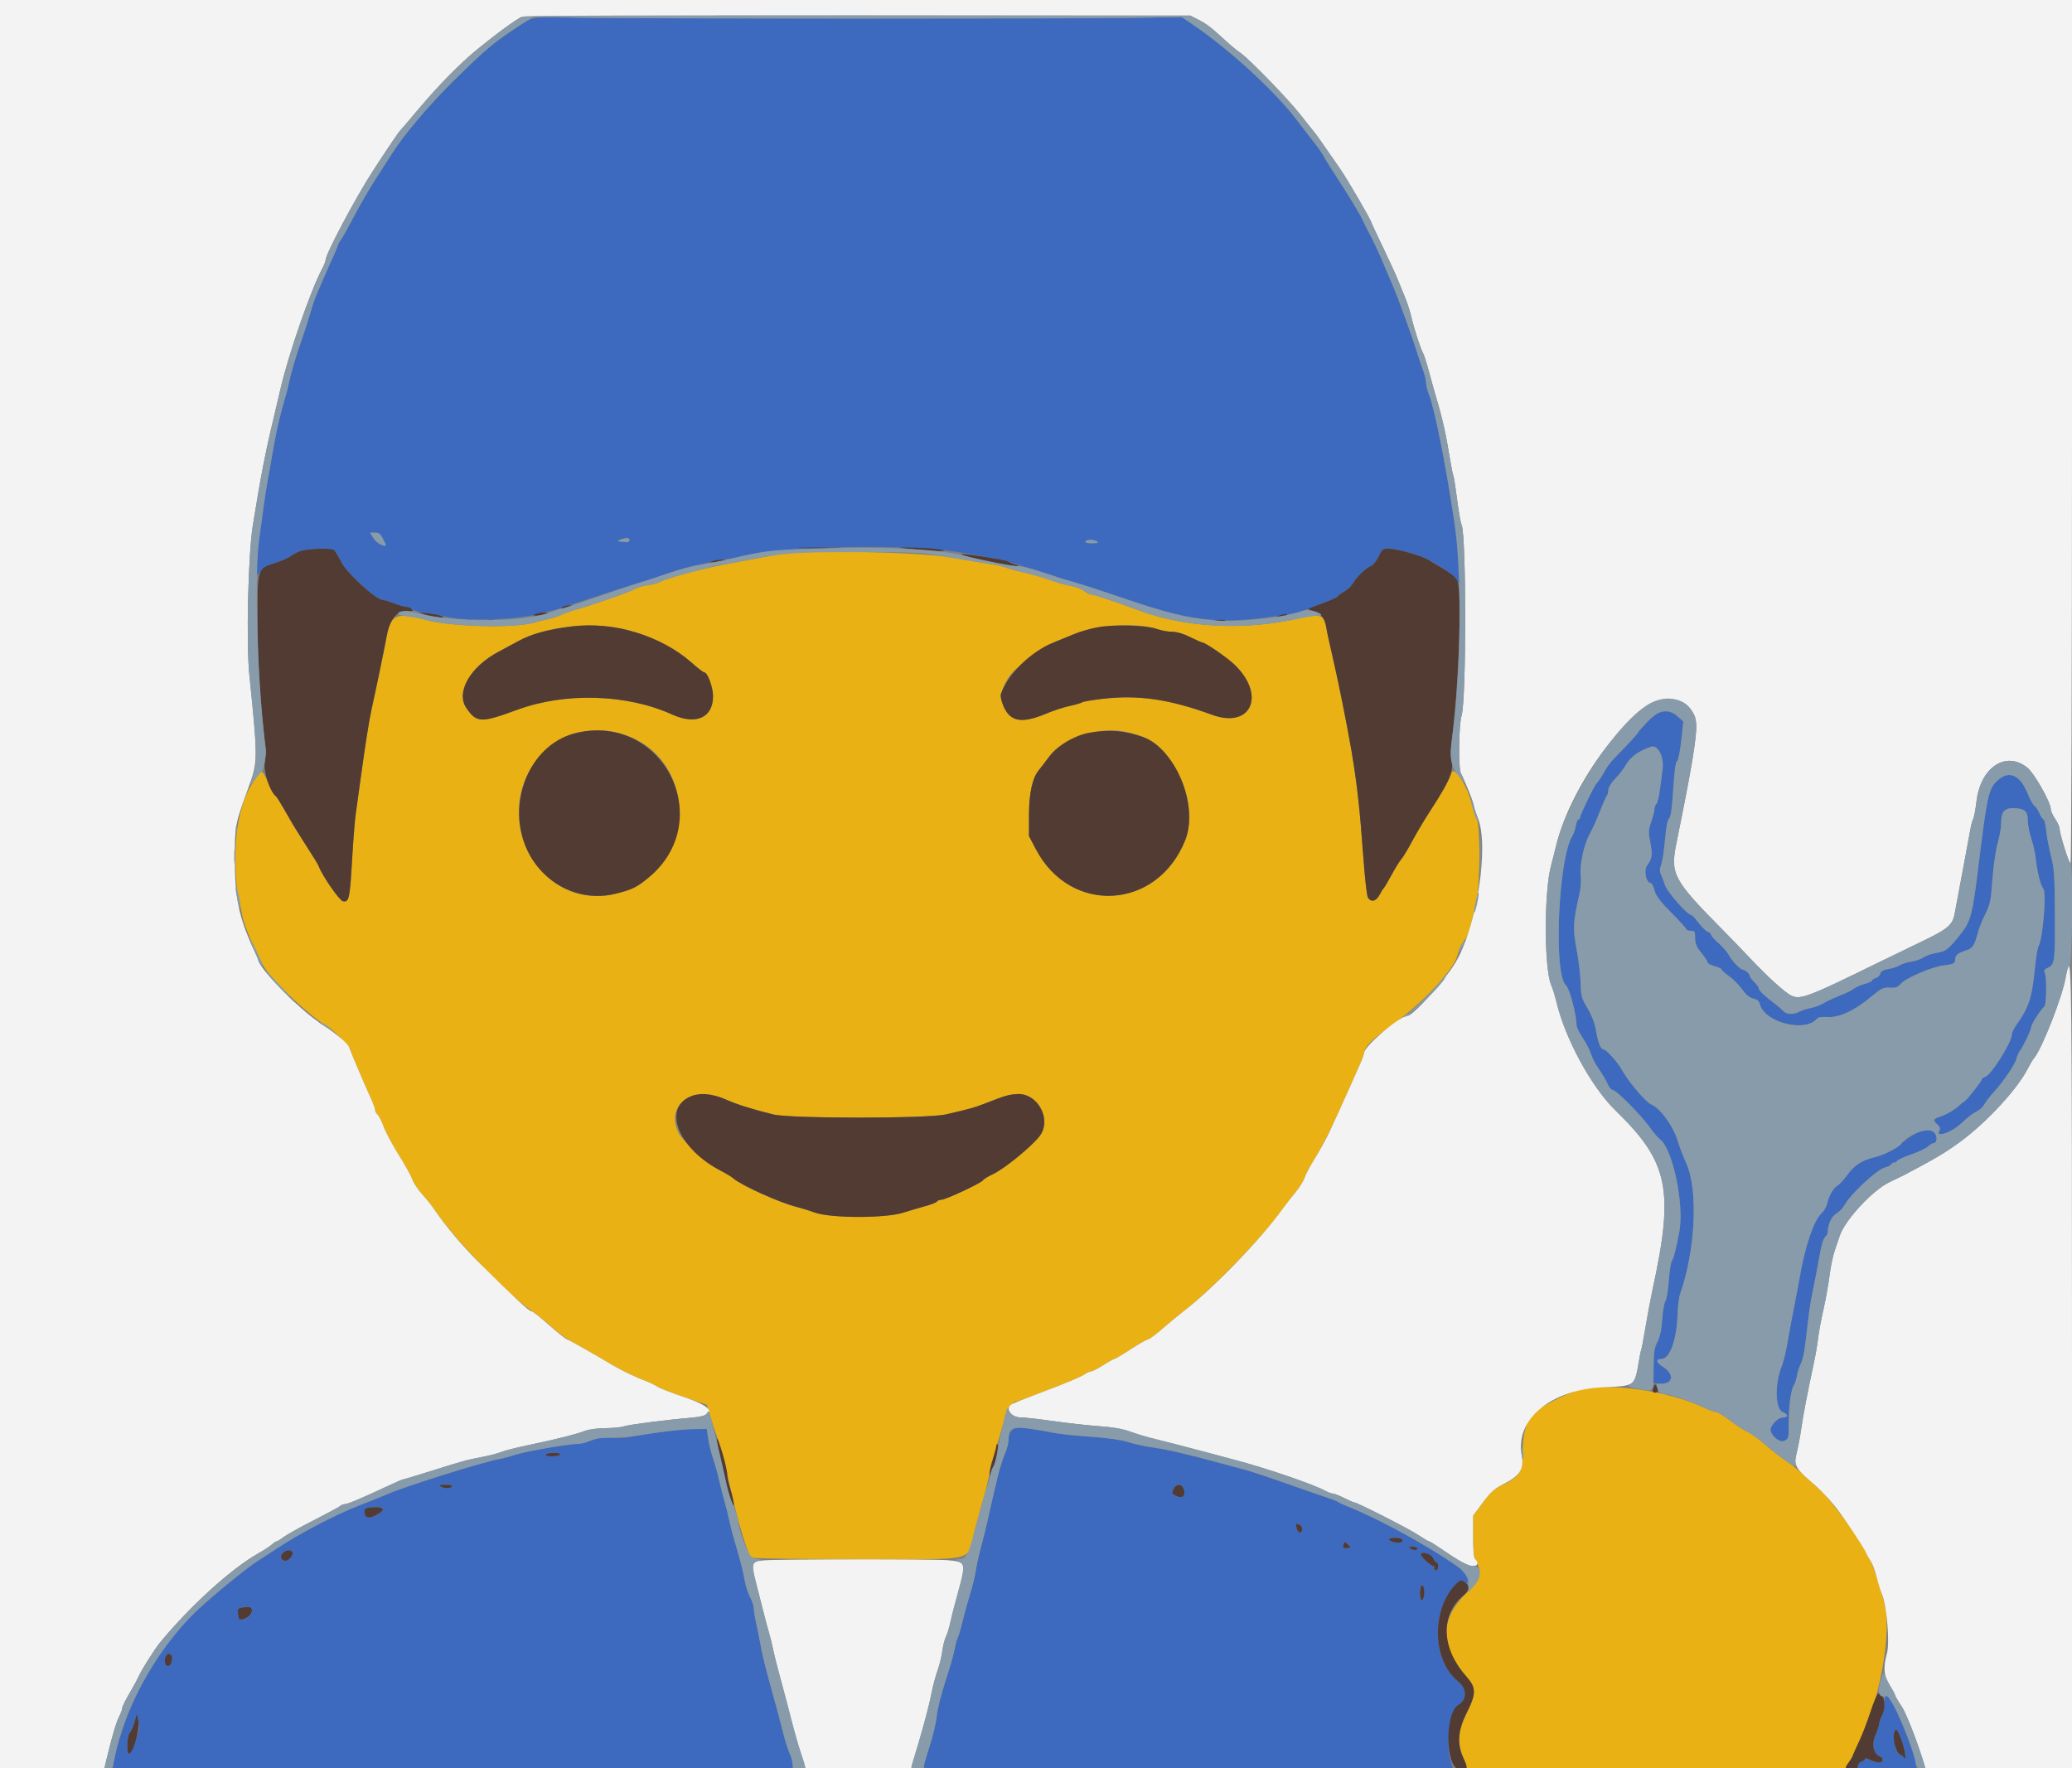 <svg id="svg" version="1.1" xmlns="http://www.w3.org/2000/svg" xmlns:xlink="http://www.w3.org/1999/xlink" width="400" height="341.353" viewBox="0, 0, 400,341.353"><rect x="0" y="0" width="400" height="341.353" fill="#808080" stroke="none"/><g id="svgg"><path id="path0" d="M104.124 3.384 C 102.674 3.539,101.769 3.886,100.537 4.762 C 99.631 5.406,97.891 6.618,96.670 7.454 C 94.121 9.200,93.299 9.937,87.428 15.742 C 82.713 20.405,77.730 26.305,75.662 29.674 C 75.474 29.980,74.222 31.921,72.881 33.988 C 71.539 36.055,69.558 39.436,68.479 41.503 C 67.400 43.570,66.230 45.668,65.880 46.167 C 65.530 46.666,65.243 47.175,65.243 47.299 C 65.243 47.423,64.807 48.475,64.273 49.637 C 63.740 50.800,62.877 52.750,62.357 53.971 C 61.836 55.192,61.210 56.652,60.964 57.216 C 60.719 57.780,60.189 59.394,59.786 60.803 C 59.384 62.212,58.692 64.364,58.249 65.585 C 57.249 68.340,56.103 72.199,55.814 73.783 C 55.694 74.441,55.146 76.516,54.596 78.395 C 54.046 80.273,53.293 83.578,52.923 85.739 C 52.552 87.899,52.017 90.911,51.733 92.431 C 51.449 93.951,51.074 96.333,50.899 97.725 C 50.724 99.117,50.349 101.870,50.066 103.843 C 49.783 105.816,49.548 108.275,49.543 109.308 L 49.534 111.187 50.301 110.265 C 50.779 109.689,51.903 109.068,53.288 108.613 C 54.509 108.211,55.767 107.651,56.083 107.368 C 57.083 106.472,59.185 105.923,61.657 105.913 C 64.583 105.901,64.610 105.918,65.908 108.534 C 66.944 110.622,72.610 115.798,73.860 115.799 C 74.100 115.799,75.104 116.106,76.092 116.482 C 77.081 116.857,78.165 117.165,78.501 117.165 C 78.837 117.165,79.304 117.357,79.539 117.592 C 79.773 117.827,81.072 118.192,82.425 118.405 C 83.778 118.617,85.807 118.973,86.934 119.196 C 90.706 119.942,99.557 119.616,103.672 118.579 C 104.424 118.390,105.653 118.088,106.405 117.908 C 107.156 117.728,108.232 117.423,108.796 117.229 C 112.346 116.010,121.793 112.944,123.655 112.407 C 124.876 112.054,127.412 111.232,129.291 110.578 C 131.170 109.925,133.399 109.282,134.244 109.148 C 135.090 109.015,136.440 108.689,137.245 108.424 C 138.050 108.159,139.234 107.942,139.876 107.942 C 140.518 107.942,141.934 107.708,143.023 107.421 C 150.963 105.335,175.620 104.906,185.653 106.680 C 193.439 108.056,194.074 108.186,195.730 108.739 C 196.576 109.022,198.651 109.661,200.342 110.160 C 202.032 110.659,203.723 111.206,204.099 111.375 C 204.475 111.545,205.858 111.976,207.173 112.334 C 208.488 112.692,211.793 113.750,214.518 114.684 C 230.672 120.224,235.175 120.732,248.833 118.554 C 249.952 118.375,251.413 118.001,252.078 117.723 C 252.743 117.445,254.402 116.796,255.764 116.283 C 257.126 115.769,258.241 115.244,258.241 115.115 C 258.241 114.987,258.760 114.601,259.396 114.259 C 260.031 113.917,260.787 113.237,261.076 112.748 C 261.872 111.400,263.640 109.658,264.571 109.304 C 265.064 109.117,265.695 108.362,266.128 107.441 C 266.765 106.085,266.989 105.893,267.928 105.898 C 269.515 105.905,274.075 107.125,275.562 107.939 C 278.634 109.621,280.655 111.054,281.211 111.942 L 281.807 112.895 281.812 111.358 C 281.833 105.020,277.661 80.433,275.815 76.015 C 275.543 75.363,275.313 74.402,275.305 73.879 C 275.297 73.357,275.053 72.314,274.763 71.563 C 274.473 70.811,273.950 69.274,273.601 68.147 C 272.558 64.777,270.000 57.735,268.825 54.996 C 268.221 53.587,267.236 51.281,266.636 49.872 C 266.036 48.463,265.018 46.311,264.374 45.090 C 263.731 43.868,263.089 42.594,262.948 42.257 C 262.598 41.419,259.858 36.920,257.827 33.849 C 256.906 32.457,255.908 30.843,255.608 30.262 C 255.308 29.681,254.433 28.418,253.663 27.455 C 252.893 26.492,251.418 24.582,250.384 23.210 C 246.254 17.729,237.517 9.685,230.474 4.880 L 228.155 3.298 218.689 3.442 C 204.212 3.663,116.630 3.614,111.016 3.382 C 108.292 3.270,105.191 3.270,104.124 3.384 M73.803 103.757 C 74.062 104.274,74.330 104.812,74.398 104.953 C 74.849 105.879,72.819 105.007,72.176 103.999 L 71.423 102.818 72.378 102.818 C 73.077 102.818,73.458 103.069,73.803 103.757 M121.520 104.270 C 121.442 104.505,121.198 104.681,120.979 104.663 C 118.973 104.491,118.995 104.499,119.727 104.184 C 120.758 103.741,121.682 103.785,121.520 104.270 M211.785 104.526 C 212.159 104.768,211.901 104.859,210.825 104.862 C 209.930 104.866,209.436 104.734,209.564 104.526 C 209.832 104.093,211.114 104.093,211.785 104.526 M320.068 137.563 C 319.579 137.745,316.311 140.978,316.311 141.280 C 316.311 141.462,313.855 144.147,311.999 145.994 C 311.225 146.765,310.339 147.857,310.031 148.420 C 309.243 149.860,308.694 150.707,308.194 151.252 C 307.674 151.819,305.038 157.283,305.038 157.793 C 305.038 157.993,304.902 158.155,304.735 158.155 C 304.568 158.155,304.326 158.732,304.197 159.436 C 304.068 160.141,303.769 161.025,303.531 161.401 C 300.818 165.696,299.867 188.221,302.316 190.204 C 302.990 190.750,304.341 195.866,304.352 197.915 C 304.354 198.271,304.909 199.397,305.585 200.416 C 306.261 201.434,306.966 202.815,307.150 203.483 C 307.335 204.151,308.029 205.471,308.693 206.415 C 309.356 207.360,310.114 208.647,310.377 209.275 C 310.640 209.904,311.090 210.418,311.378 210.418 C 312.034 210.418,317.021 215.482,318.593 217.744 C 319.238 218.674,320.064 219.643,320.428 219.898 C 322.874 221.610,325.167 232.429,324.204 237.706 C 323.619 240.905,323.087 242.975,322.728 243.441 C 322.558 243.662,322.299 245.384,322.153 247.267 C 322.007 249.151,321.712 250.904,321.497 251.163 C 321.282 251.422,321.004 253.005,320.879 254.681 C 320.726 256.731,320.408 258.232,319.908 259.266 C 319.306 260.511,319.170 261.385,319.190 263.877 L 319.214 266.951 320.362 267.061 C 322.941 267.308,323.398 265.332,321.097 263.879 C 319.715 263.007,319.548 262.340,320.712 262.340 C 322.362 262.340,323.721 258.585,323.859 253.646 C 323.901 252.152,324.127 250.384,324.362 249.718 C 327.309 241.345,327.860 229.677,325.549 224.594 C 325.036 223.467,324.252 221.405,323.807 220.011 C 322.896 217.163,320.464 213.881,318.731 213.163 C 317.727 212.747,314.297 208.699,313.149 206.576 C 312.336 205.072,310.093 202.568,309.556 202.565 C 309.003 202.561,308.484 201.216,308.079 198.735 C 307.883 197.535,307.272 195.966,306.485 194.646 C 305.322 192.693,305.203 192.261,305.144 189.762 C 305.109 188.254,304.758 185.329,304.365 183.262 C 303.607 179.275,303.670 178.022,304.894 172.673 C 305.163 171.494,305.278 169.897,305.163 168.914 C 304.943 167.019,305.738 163.222,306.773 161.230 C 307.777 159.296,308.004 158.792,308.998 156.277 C 309.518 154.962,310.070 153.740,310.224 153.561 C 310.378 153.383,310.504 152.883,310.504 152.451 C 310.504 151.998,311.079 151.073,311.864 150.265 C 312.611 149.494,313.572 148.237,313.998 147.470 C 314.762 146.099,316.650 144.786,318.789 144.140 C 320.101 143.743,321.285 146.167,320.951 148.569 C 320.832 149.426,320.601 151.180,320.438 152.466 C 320.274 153.752,319.970 154.974,319.763 155.182 C 319.555 155.389,319.379 155.874,319.371 156.260 C 319.363 156.645,319.086 157.723,318.755 158.655 C 318.224 160.152,318.204 160.612,318.583 162.584 C 319.050 165.006,318.955 165.696,317.962 167.106 C 317.282 168.072,317.786 170.453,318.671 170.453 C 318.862 170.453,319.189 171.091,319.399 171.871 C 319.687 172.939,320.490 174.003,322.657 176.185 C 324.239 177.777,325.534 179.214,325.534 179.378 C 325.534 179.542,325.918 179.675,326.388 179.675 C 327.159 179.675,327.242 179.810,327.242 181.070 C 327.242 182.158,327.504 182.785,328.437 183.923 C 329.095 184.726,329.633 185.552,329.633 185.761 C 329.633 185.969,330.248 186.305,330.999 186.507 C 331.751 186.710,332.365 187.002,332.365 187.157 C 332.365 187.312,332.985 187.868,333.742 188.393 C 334.499 188.918,335.651 190.072,336.301 190.958 C 337.106 192.054,337.810 192.635,338.502 192.773 C 339.208 192.914,339.585 193.232,339.729 193.809 C 340.623 197.370,348.484 199.389,350.763 196.643 C 350.998 196.359,351.728 196.245,352.820 196.321 C 355.023 196.475,357.970 195.112,361.145 192.472 C 363.214 190.751,363.592 190.564,364.831 190.654 C 365.955 190.735,366.350 190.592,366.965 189.883 C 367.906 188.798,372.968 186.631,375.178 186.368 C 377.157 186.132,377.455 185.974,377.455 185.163 C 377.455 184.387,377.965 183.974,379.555 183.463 C 380.847 183.047,381.172 182.543,381.883 179.846 C 382.081 179.095,382.708 177.558,383.277 176.430 C 384.194 174.613,384.348 173.859,384.640 169.769 C 384.825 167.180,385.269 164.109,385.653 162.768 C 386.029 161.453,386.336 159.677,386.336 158.820 C 386.336 156.719,386.908 156.013,388.607 156.013 C 390.797 156.013,391.460 156.553,391.460 158.337 C 391.460 159.175,391.757 160.745,392.119 161.826 C 392.481 162.907,392.874 164.637,392.991 165.670 C 393.303 168.431,393.914 170.888,394.446 171.525 C 395.123 172.336,394.382 181.120,393.496 182.775 C 393.328 183.090,393.032 184.942,392.838 186.891 C 392.261 192.694,391.682 194.443,389.155 198.013 C 388.732 198.611,388.386 199.346,388.386 199.645 C 388.386 201.162,384.426 207.487,383.242 207.863 C 382.877 207.979,382.579 208.197,382.579 208.347 C 382.579 208.701,379.823 212.215,379.274 212.561 C 379.044 212.706,378.651 213.013,378.402 213.244 C 377.379 214.191,375.843 215.117,374.637 215.515 C 373.175 215.996,373.088 216.219,374.028 217.069 C 374.536 217.529,374.619 217.829,374.369 218.297 C 373.642 219.655,376.621 218.669,378.542 216.916 C 380.273 215.336,380.738 214.979,381.669 214.514 C 382.201 214.247,382.843 213.640,383.094 213.163 C 383.345 212.687,384.139 211.653,384.858 210.867 C 386.756 208.791,389.015 205.468,389.276 204.367 C 389.401 203.844,389.688 203.185,389.916 202.904 C 390.534 202.137,392.143 198.739,392.143 198.201 C 392.143 197.700,394.089 194.689,394.661 194.304 C 395.080 194.023,395.160 188.616,394.757 187.796 C 394.535 187.343,394.675 187.112,395.363 186.798 C 396.668 186.204,396.760 185.477,396.701 176.260 C 396.655 169.108,396.548 167.515,395.967 165.310 C 395.593 163.891,395.176 161.700,395.042 160.443 C 394.907 159.185,394.663 158.155,394.499 158.155 C 394.336 158.155,393.984 157.633,393.717 156.995 C 393.450 156.356,393.016 155.703,392.751 155.543 C 392.487 155.383,391.910 154.351,391.469 153.251 C 389.972 149.512,387.810 148.594,385.541 150.734 C 383.889 152.292,383.602 153.610,381.913 167.378 C 380.798 176.469,380.450 177.812,378.605 180.163 C 376.186 183.244,375.669 183.658,373.892 183.924 C 372.976 184.061,371.827 184.453,371.339 184.794 C 370.852 185.135,369.788 185.510,368.977 185.627 C 368.165 185.744,367.166 186.059,366.756 186.327 C 366.347 186.595,365.372 186.916,364.590 187.041 C 363.579 187.203,363.117 187.462,362.993 187.938 C 362.896 188.306,362.499 188.691,362.109 188.793 C 361.719 188.895,361.401 189.108,361.401 189.267 C 361.401 189.425,360.747 189.729,359.949 189.942 C 359.150 190.154,358.252 190.547,357.953 190.813 C 357.654 191.080,356.457 191.671,355.295 192.127 C 354.132 192.582,352.686 193.259,352.081 193.631 C 351.477 194.002,350.382 194.418,349.647 194.554 C 348.913 194.690,347.914 195.010,347.427 195.264 C 346.209 195.899,344.924 195.846,344.248 195.132 C 343.936 194.804,343.270 194.227,342.768 193.851 C 340.748 192.339,339.539 191.197,339.539 190.801 C 339.539 190.572,339.155 190.023,338.685 189.582 C 338.215 189.140,337.831 188.641,337.831 188.473 C 337.831 188.054,336.936 187.190,336.501 187.190 C 335.990 187.190,334.330 185.471,333.737 184.328 C 333.459 183.790,332.575 182.773,331.773 182.068 C 330.972 181.362,330.316 180.623,330.316 180.424 C 330.316 180.226,330.036 179.974,329.693 179.866 C 329.351 179.757,328.554 178.978,327.922 178.135 C 327.290 177.291,326.633 176.601,326.462 176.601 C 325.756 176.601,321.818 172.121,321.440 170.888 C 321.223 170.179,320.874 169.247,320.663 168.818 C 320.378 168.234,320.386 167.747,320.698 166.886 C 320.927 166.253,321.260 164.068,321.439 162.031 C 321.648 159.655,321.929 158.204,322.224 157.985 C 322.545 157.745,322.780 156.079,323.009 152.415 C 323.223 148.995,323.479 147.097,323.751 146.929 C 323.989 146.782,324.338 145.097,324.570 142.971 L 324.974 139.270 323.882 138.294 C 322.819 137.345,321.392 137.071,320.068 137.563 M369.257 219.168 C 368.224 219.809,367.225 220.534,367.037 220.781 C 366.445 221.557,363.689 222.956,361.913 223.383 C 359.425 223.980,357.967 224.922,356.618 226.803 C 355.960 227.718,355.106 228.644,354.720 228.859 C 353.935 229.296,353.034 230.894,352.694 232.451 C 352.571 233.015,352.045 233.867,351.525 234.346 C 350.199 235.565,348.490 240.554,347.550 245.944 C 347.272 247.541,346.748 250.307,346.385 252.092 C 346.023 253.877,345.469 256.874,345.155 258.753 C 344.841 260.632,344.308 262.861,343.972 263.706 C 342.577 267.207,342.687 272.031,344.174 272.596 C 345.229 272.998,345.251 273.612,344.210 273.612 C 343.416 273.612,342.196 274.679,341.847 275.678 C 341.478 276.737,343.443 278.593,344.449 278.134 C 345.308 277.743,345.333 277.644,345.324 274.562 C 345.314 271.331,345.782 268.003,346.341 267.327 C 346.512 267.120,346.762 266.336,346.898 265.585 C 347.034 264.833,347.376 263.764,347.658 263.208 C 348.143 262.249,348.461 260.335,349.103 254.483 C 349.258 253.074,349.612 250.845,349.890 249.530 C 350.357 247.324,350.683 245.630,351.548 240.931 C 351.727 239.960,352.096 238.980,352.367 238.755 C 352.639 238.529,352.862 238.095,352.863 237.789 C 352.868 236.312,353.593 234.789,354.565 234.215 C 355.133 233.880,355.845 233.126,356.148 232.540 C 357.136 230.630,362.211 225.882,363.760 225.417 C 364.529 225.187,365.158 224.869,365.158 224.711 C 365.158 224.553,365.376 224.424,365.642 224.424 C 365.908 224.424,366.177 224.274,366.240 224.090 C 366.302 223.907,367.506 223.356,368.915 222.867 C 370.325 222.377,371.795 221.682,372.183 221.321 C 372.570 220.961,373.052 220.666,373.253 220.666 C 374.013 220.666,374.059 219.148,373.317 218.531 C 372.305 217.690,371.415 217.830,369.257 219.168 M195.464 276.006 C 194.969 276.467,194.705 277.115,194.705 277.867 C 194.705 278.502,194.379 279.764,193.981 280.672 C 193.583 281.580,192.982 283.476,192.647 284.885 C 191.567 289.416,191.007 291.848,190.639 293.595 C 190.441 294.535,189.904 296.687,189.446 298.377 C 188.987 300.068,188.511 302.220,188.386 303.160 C 188.262 304.099,187.785 306.060,187.328 307.516 C 186.871 308.973,186.208 311.374,185.855 312.851 C 185.502 314.329,185.061 315.827,184.875 316.181 C 184.689 316.534,184.426 317.515,184.290 318.360 C 184.155 319.206,183.373 321.926,182.554 324.405 C 181.735 326.884,180.963 329.958,180.840 331.237 C 180.716 332.515,180.096 335.148,179.462 337.086 C 178.828 339.025,178.309 340.832,178.309 341.100 C 178.309 341.521,185.334 341.588,229.377 341.588 C 257.464 341.588,280.442 341.473,280.440 341.332 C 280.438 341.191,280.218 340.354,279.950 339.472 C 279.064 336.554,280.105 329.928,281.586 329.054 C 283.243 328.076,283.196 325.938,281.487 324.564 C 277.115 321.051,276.228 312.914,279.649 307.719 C 281.214 305.342,281.943 304.782,282.677 305.391 C 283.386 305.979,283.610 305.176,283.033 304.109 C 282.509 303.140,281.948 302.695,278.053 300.161 C 273.308 297.073,264.396 292.415,259.949 290.697 C 259.291 290.443,258.583 290.107,258.374 289.949 C 258.166 289.792,257.321 289.448,256.496 289.184 C 255.671 288.920,252.075 287.675,248.506 286.416 C 244.936 285.158,241.247 283.931,240.307 283.690 C 239.368 283.449,237.370 282.916,235.867 282.505 C 229.564 280.782,225.447 279.819,222.716 279.431 C 221.119 279.204,218.890 278.718,217.763 278.352 C 216.443 277.923,213.888 277.562,210.589 277.339 C 207.771 277.149,204.389 276.780,203.074 276.521 C 201.759 276.261,200.068 275.957,199.317 275.844 C 198.565 275.731,197.562 275.562,197.087 275.469 C 196.510 275.356,195.971 275.534,195.464 276.006 M131.170 275.999 C 130.137 276.137,127.831 276.423,126.046 276.633 C 124.261 276.844,122.263 277.177,121.605 277.373 C 120.948 277.570,119.488 277.636,118.360 277.521 C 116.851 277.367,115.905 277.464,114.774 277.890 C 113.928 278.208,112.084 278.598,110.675 278.755 C 107.001 279.165,100.829 280.312,99.231 280.882 C 98.480 281.150,97.250 281.478,96.499 281.611 C 93.264 282.182,77.716 287.065,74.646 288.474 C 74.078 288.735,71.667 289.701,69.290 290.621 C 64.869 292.332,57.694 296.082,53.507 298.868 C 52.219 299.725,50.682 300.726,50.091 301.091 C 48.135 302.301,43.590 305.933,39.283 309.728 C 32.708 315.521,26.886 324.336,23.963 332.925 C 22.757 336.468,21.862 339.852,21.862 340.869 L 21.862 341.588 87.447 341.588 L 153.032 341.588 153.024 340.649 C 153.020 340.132,152.739 339.095,152.401 338.343 C 152.062 337.592,151.508 335.824,151.169 334.415 C 150.831 333.006,149.820 329.240,148.923 326.046 C 148.026 322.852,147.122 319.240,146.915 318.019 C 146.707 316.798,146.311 314.799,146.034 313.578 C 145.757 312.357,145.528 310.971,145.524 310.499 C 145.520 310.026,145.201 309.052,144.816 308.333 C 144.431 307.614,143.960 306.156,143.770 305.093 C 143.420 303.138,142.925 301.221,141.729 297.182 C 141.368 295.961,140.937 294.270,140.772 293.424 C 140.607 292.579,140.205 290.965,139.880 289.838 C 139.554 288.711,139.073 286.821,138.810 285.640 C 138.548 284.458,138.031 282.613,137.661 281.541 C 137.292 280.468,136.870 278.745,136.724 277.711 L 136.458 275.833 134.753 275.790 C 133.816 275.767,132.203 275.861,131.170 275.999 M108.113 280.786 C 107.997 280.974,107.287 281.127,106.535 281.127 C 105.711 281.127,105.253 280.992,105.380 280.786 C 105.496 280.598,106.206 280.444,106.957 280.444 C 107.781 280.444,108.240 280.580,108.113 280.786 M87.276 286.934 C 87.008 287.368,85.726 287.368,85.056 286.934 C 84.681 286.692,84.939 286.602,86.015 286.598 C 86.910 286.595,87.404 286.726,87.276 286.934 M228.489 287.361 C 229.027 288.810,228.240 289.405,226.803 288.636 C 226.251 288.340,226.211 288.159,226.538 287.440 C 227.020 286.383,228.109 286.339,228.489 287.361 M73.730 291.610 C 72.461 293.138,70.367 293.301,70.367 291.871 C 70.367 291.197,70.564 291.058,71.648 290.969 C 73.585 290.808,74.230 291.007,73.730 291.610 M250.869 294.315 C 251.533 294.570,251.589 295.816,250.936 295.816 C 250.677 295.816,250.390 295.431,250.301 294.962 C 250.120 294.014,250.111 294.024,250.869 294.315 M270.694 297.158 C 270.802 297.333,270.731 297.575,270.535 297.696 C 270.062 297.988,268.147 297.554,268.147 297.155 C 268.147 296.743,270.439 296.746,270.694 297.158 M260.183 298.832 C 259.379 298.975,259.125 298.723,259.386 298.043 C 259.568 297.569,259.662 297.577,260.205 298.114 C 260.795 298.696,260.794 298.723,260.183 298.832 M273.612 298.890 C 273.612 299.322,272.914 299.322,272.246 298.890 C 271.847 298.632,271.941 298.558,272.673 298.553 C 273.190 298.551,273.612 298.702,273.612 298.890 M56.473 299.712 C 56.660 300.199,55.729 301.281,55.123 301.281 C 54.303 301.281,53.976 300.475,54.541 299.851 C 55.209 299.113,56.216 299.040,56.473 299.712 M276.703 300.811 C 276.872 301.257,277.167 301.623,277.357 301.623 C 277.548 301.623,277.673 301.990,277.636 302.438 C 277.594 302.946,277.403 303.191,277.130 303.086 C 276.888 302.993,276.776 302.780,276.880 302.612 C 276.983 302.443,276.922 302.306,276.742 302.306 C 276.261 302.306,274.295 300.508,274.295 300.068 C 274.295 299.316,276.379 299.959,276.703 300.811 M274.968 307.430 C 274.968 308.752,274.424 309.394,274.218 308.315 C 273.978 307.061,274.300 305.522,274.678 306.117 C 274.837 306.369,274.968 306.960,274.968 307.430 M48.456 310.466 C 49.170 310.919,47.974 312.553,46.929 312.553 C 46.481 312.553,46.103 312.438,46.089 312.297 C 46.075 312.156,46.001 311.706,45.924 311.296 C 45.745 310.343,47.403 309.799,48.456 310.466 M33.162 320.680 C 33.025 321.189,32.695 321.605,32.426 321.605 C 31.797 321.605,31.592 320.179,32.128 319.533 C 32.770 318.760,33.468 319.535,33.162 320.680 M364.019 327.469 C 363.894 327.595,363.792 328.269,363.792 328.968 C 363.792 329.666,363.562 330.678,363.281 331.216 C 363.001 331.754,362.770 332.444,362.769 332.749 C 362.768 333.054,362.442 334.038,362.045 334.935 C 361.267 336.695,361.675 338.589,362.937 339.074 C 363.698 339.366,363.559 340.222,362.750 340.222 C 362.365 340.222,361.596 339.988,361.042 339.701 C 360.488 339.414,360.034 339.327,360.034 339.507 C 360.034 339.687,359.727 339.932,359.351 340.051 C 358.975 340.170,358.668 340.565,358.668 340.928 C 358.668 341.554,358.962 341.588,364.349 341.588 L 370.030 341.588 369.836 340.398 C 369.397 337.691,365.118 327.247,364.446 327.243 C 364.337 327.242,364.145 327.344,364.019 327.469 M26.793 334.073 C 26.501 335.452,25.176 338.514,24.873 338.514 C 24.381 338.514,24.557 334.872,25.069 334.447 C 25.330 334.230,25.736 333.327,25.972 332.441 L 26.401 330.828 26.688 332.024 C 26.846 332.681,26.893 333.604,26.793 334.073 M367.049 335.781 C 367.678 337.470,368.099 339.931,367.657 339.334 C 367.504 339.127,367.055 338.788,366.659 338.580 C 366.125 338.299,365.887 337.754,365.734 336.468 C 365.366 333.355,366.018 333.014,367.049 335.781 " stroke="none" fill="#3d6abe" fill-rule="evenodd"></path><path id="path1" d="M150.640 106.968 C 148.155 107.380,139.944 108.929,138.002 109.352 C 137.156 109.536,135.850 109.823,135.098 109.990 C 132.644 110.534,127.614 112.074,127.218 112.402 C 127.005 112.579,126.078 112.819,125.158 112.935 C 124.237 113.052,123.149 113.356,122.740 113.611 C 121.837 114.173,114.892 116.627,111.358 117.632 C 109.949 118.033,108.565 118.514,108.284 118.701 C 108.002 118.888,107.003 119.220,106.063 119.438 C 105.124 119.656,103.740 120.005,102.989 120.213 C 99.129 121.282,87.231 120.988,82.389 119.705 C 76.491 118.142,75.444 118.564,74.653 122.824 C 74.159 125.482,72.475 133.604,71.788 136.635 C 71.302 138.781,70.509 143.757,69.691 149.787 C 69.309 152.605,68.851 155.909,68.673 157.131 C 68.496 158.352,68.179 162.348,67.968 166.012 C 67.539 173.493,67.383 174.198,66.207 173.973 C 65.527 173.843,62.146 168.956,61.533 167.216 C 61.465 167.024,61.068 166.328,60.649 165.670 C 57.924 161.388,56.833 159.657,56.533 159.138 C 56.345 158.813,55.590 157.498,54.854 156.216 C 54.119 154.934,53.409 153.809,53.276 153.715 C 53.143 153.621,52.535 152.545,51.925 151.324 C 50.530 148.531,50.633 148.615,49.832 149.621 C 47.697 152.297,46.470 155.495,45.769 160.205 C 45.299 163.357,45.384 170.095,45.923 172.502 C 46.196 173.723,46.582 175.645,46.779 176.772 C 46.977 177.899,47.850 180.282,48.718 182.067 C 49.587 183.851,50.471 185.682,50.683 186.136 C 51.800 188.528,59.121 195.642,62.681 197.795 C 64.293 198.769,67.635 201.973,67.635 202.544 C 67.635 202.928,69.912 208.373,71.598 212.020 C 72.048 212.995,72.417 214.013,72.417 214.284 C 72.417 214.554,72.628 214.950,72.885 215.164 C 73.143 215.378,73.679 216.435,74.076 217.512 C 74.473 218.589,75.787 221.045,76.996 222.969 C 78.204 224.893,79.370 227.001,79.585 227.654 C 79.801 228.306,80.637 229.576,81.445 230.475 C 82.252 231.374,83.280 232.650,83.728 233.310 C 87.779 239.277,98.081 249.980,102.962 253.292 C 103.692 253.787,105.303 255.095,106.543 256.198 C 107.782 257.301,109.655 258.652,110.705 259.200 C 112.361 260.064,114.097 261.059,118.702 263.784 C 120.064 264.589,123.178 266.051,124.741 266.619 C 125.432 266.870,126.405 267.341,126.902 267.667 C 127.399 267.993,129.754 268.914,132.135 269.715 L 136.464 271.171 137.103 273.331 C 137.455 274.519,138.180 276.721,138.716 278.224 C 139.251 279.727,139.839 281.725,140.022 282.664 C 141.603 290.782,144.154 299.892,145.054 300.639 C 145.308 300.850,152.983 300.971,165.726 300.965 C 189.438 300.955,186.563 301.666,188.174 295.413 C 188.771 293.098,189.567 290.184,189.944 288.938 C 190.321 287.691,190.776 285.770,190.954 284.668 C 191.133 283.566,191.423 282.280,191.599 281.810 C 191.988 280.773,193.889 274.148,194.170 272.853 C 194.380 271.887,195.582 270.538,196.233 270.538 C 196.439 270.538,198.600 269.757,201.036 268.802 C 208.076 266.042,208.782 265.744,209.526 265.223 C 209.912 264.953,210.422 264.731,210.659 264.731 C 210.895 264.731,211.929 264.193,212.957 263.535 C 213.985 262.878,214.952 262.340,215.106 262.340 C 215.260 262.340,216.686 261.494,218.275 260.461 C 219.864 259.428,221.351 258.582,221.580 258.582 C 221.808 258.582,223.118 257.610,224.491 256.422 C 225.863 255.233,227.677 253.732,228.523 253.087 C 233.828 249.035,244.502 237.995,247.767 233.183 C 248.229 232.502,249.241 231.188,250.016 230.263 C 250.791 229.337,251.601 228.068,251.816 227.441 C 252.031 226.815,252.583 225.701,253.043 224.965 C 253.503 224.230,254.300 222.846,254.813 221.891 C 257.265 217.328,257.247 217.367,260.403 210.248 C 261.236 208.369,262.243 206.110,262.641 205.228 C 263.039 204.346,263.365 203.454,263.365 203.247 C 263.365 202.150,264.719 200.754,268.176 198.292 C 274.491 193.793,280.622 187.338,281.375 184.395 C 281.613 183.468,282.189 182.208,282.656 181.596 C 283.460 180.542,283.836 179.301,285.051 173.698 C 285.766 170.401,285.786 159.151,285.078 158.058 C 284.809 157.642,284.347 156.250,284.051 154.965 C 283.307 151.730,280.686 147.731,280.252 149.167 C 279.908 150.301,278.298 153.166,276.159 156.447 C 274.996 158.232,273.391 160.922,272.592 162.425 C 271.794 163.928,270.866 165.465,270.530 165.841 C 270.194 166.217,269.337 167.600,268.625 168.915 C 267.914 170.231,267.229 171.383,267.104 171.477 C 266.978 171.571,266.620 172.148,266.307 172.758 C 265.660 174.021,264.606 174.229,264.057 173.202 C 263.861 172.836,263.469 169.338,263.187 165.431 C 262.511 156.078,261.977 151.280,260.914 145.004 C 260.064 139.989,258.299 131.209,257.206 126.558 C 256.676 124.304,256.142 121.815,256.019 121.027 C 255.654 118.683,254.903 118.437,250.897 119.348 C 240.355 121.747,229.054 121.208,219.983 117.874 C 214.483 115.853,211.271 114.779,210.721 114.776 C 210.417 114.775,209.769 114.459,209.280 114.074 C 208.791 113.690,207.579 113.234,206.587 113.061 C 205.594 112.888,203.783 112.375,202.562 111.921 C 201.341 111.467,199.112 110.827,197.609 110.499 C 196.106 110.171,194.591 109.755,194.243 109.574 C 193.895 109.394,192.742 109.117,191.681 108.959 C 190.620 108.801,187.007 108.200,183.652 107.624 C 177.227 106.520,155.899 106.096,150.640 106.968 M117.506 120.932 C 122.934 121.499,129.588 124.406,133.550 127.942 C 134.697 128.966,135.792 129.804,135.982 129.804 C 136.595 129.804,137.645 132.659,137.653 134.347 C 137.672 138.535,134.387 140.022,129.754 137.921 C 121.023 133.961,109.131 133.600,99.852 137.013 C 92.856 139.586,92.035 139.559,90.044 136.686 C 87.928 133.632,90.784 128.666,96.328 125.761 C 96.985 125.416,98.676 124.507,100.085 123.740 C 104.431 121.374,111.241 120.277,117.506 120.932 M223.363 121.422 C 224.182 121.711,225.489 121.947,226.269 121.947 C 227.154 121.947,228.452 122.328,229.727 122.961 C 230.849 123.519,231.887 123.980,232.032 123.986 C 232.685 124.012,237.041 127.021,238.458 128.423 C 244.430 134.337,241.450 140.705,233.988 137.975 C 225.769 134.969,219.762 134.091,212.879 134.892 C 210.876 135.124,209.081 135.433,208.889 135.577 C 208.697 135.721,207.617 136.035,206.490 136.274 C 205.363 136.513,203.365 137.164,202.050 137.720 C 197.294 139.734,195.031 139.357,193.731 136.335 C 193.329 135.400,193.094 134.355,193.210 134.013 C 194.121 131.317,194.960 130.053,196.845 128.534 C 201.002 125.186,201.748 124.674,203.416 124.017 C 204.355 123.648,206.123 122.923,207.344 122.407 C 211.573 120.620,219.678 120.122,223.363 121.422 M122.739 142.733 C 132.782 147.732,134.104 162.116,125.192 169.417 C 122.901 171.294,122.146 171.668,119.004 172.480 C 104.692 176.182,94.282 158.310,103.834 146.437 C 108.273 140.919,116.037 139.398,122.739 142.733 M217.933 141.402 C 222.372 142.553,223.657 143.481,226.438 147.542 C 229.449 151.938,230.442 158.097,228.801 162.197 C 223.413 175.661,206.711 176.685,199.995 163.962 L 198.642 161.401 198.644 157.301 C 198.645 153.100,199.317 150.094,200.588 148.610 C 200.859 148.293,201.727 147.160,202.517 146.090 C 205.358 142.245,212.641 140.030,217.933 141.402 M140.222 212.280 C 142.291 213.200,145.203 214.115,149.274 215.124 C 152.558 215.938,179.040 215.935,182.579 215.120 C 187.248 214.045,188.068 213.817,190.094 213.030 C 194.126 211.463,194.556 211.334,196.243 211.193 C 200.308 210.854,203.185 216.170,200.659 219.355 C 198.962 221.495,193.849 225.648,191.666 226.659 C 190.753 227.082,189.892 227.614,189.751 227.841 C 189.419 228.378,182.528 231.597,181.710 231.597 C 181.365 231.597,180.988 231.749,180.874 231.934 C 180.759 232.119,179.789 232.507,178.719 232.796 C 177.648 233.084,175.696 233.663,174.381 234.081 C 170.897 235.190,160.416 235.178,157.301 234.063 C 156.174 233.660,154.637 233.181,153.886 232.999 C 150.667 232.220,143.208 228.871,141.588 227.478 C 141.213 227.155,140.137 226.500,139.197 226.022 C 137.037 224.925,131.939 220.433,131.129 218.914 C 128.164 213.350,133.640 209.354,140.222 212.280 M304.793 268.330 C 302.776 268.874,299.037 270.684,296.766 272.217 C 294.869 273.497,293.939 276.260,293.938 280.615 C 293.937 284.069,293.297 285.095,290.244 286.537 C 288.445 287.387,287.808 287.946,286.239 290.057 L 284.372 292.567 284.387 296.497 C 284.398 299.547,284.532 300.656,284.983 301.452 C 286.193 303.587,285.816 304.951,283.378 307.246 C 277.906 312.399,277.808 317.661,283.073 323.607 C 285.007 325.789,285.020 326.892,283.161 330.607 C 281.426 334.073,281.268 336.245,282.517 339.448 L 283.348 341.578 319.757 341.583 L 356.167 341.588 356.561 340.820 C 356.778 340.397,357.100 339.821,357.278 339.539 C 362.086 331.925,365.508 316.072,363.779 309.431 C 362.864 305.916,361.386 301.486,360.965 300.994 C 360.698 300.682,360.385 300.161,360.270 299.836 C 359.555 297.819,353.933 290.062,351.564 287.826 C 347.682 284.162,346.338 283.008,344.663 281.901 C 343.629 281.218,341.885 279.852,340.785 278.865 C 339.686 277.878,338.149 276.770,337.369 276.403 C 336.590 276.036,335.041 275.027,333.928 274.161 C 332.815 273.296,331.662 272.586,331.366 272.584 C 331.070 272.582,329.983 272.187,328.950 271.705 C 321.874 268.405,310.444 266.808,304.793 268.330 " stroke="none" fill="#e9b114" fill-rule="evenodd"></path><path id="path2" d="M0.000 170.794 L 0.000 341.588 10.047 341.588 L 20.094 341.588 20.778 338.770 C 21.798 334.569,22.408 332.540,23.020 331.313 C 23.322 330.707,23.570 330.040,23.570 329.831 C 23.570 329.444,24.290 328.013,25.561 325.875 C 25.952 325.218,26.572 324.039,26.939 323.255 C 27.503 322.050,29.886 318.308,30.817 317.165 C 36.429 310.272,44.575 302.846,49.699 299.952 C 50.828 299.314,52.068 298.507,52.456 298.158 C 52.844 297.809,53.277 297.523,53.418 297.523 C 53.559 297.523,54.165 297.150,54.763 296.693 C 55.362 296.237,58.003 294.767,60.633 293.427 C 63.263 292.087,65.560 290.846,65.739 290.670 C 65.917 290.494,66.282 290.350,66.550 290.350 C 67.098 290.350,69.701 289.259,74.405 287.058 C 76.155 286.238,77.693 285.568,77.820 285.568 C 77.948 285.568,80.051 284.940,82.493 284.173 C 89.524 281.965,90.030 281.824,92.895 281.281 C 94.387 280.998,96.128 280.549,96.765 280.283 C 97.402 280.017,99.831 279.401,102.164 278.915 C 107.435 277.817,111.116 276.890,112.895 276.212 C 113.665 275.919,115.394 275.685,116.858 275.677 C 118.286 275.669,119.900 275.512,120.444 275.328 C 121.468 274.984,128.846 274.037,133.049 273.710 C 138.525 273.285,138.171 271.739,132.135 269.712 C 129.754 268.913,127.399 267.993,126.902 267.667 C 126.405 267.341,125.432 266.870,124.741 266.619 C 122.982 265.980,119.979 264.552,118.360 263.585 C 114.653 261.369,110.270 258.881,109.575 258.597 C 109.146 258.422,107.492 257.117,105.898 255.698 C 104.305 254.278,102.815 253.117,102.588 253.117 C 102.147 253.117,98.971 250.174,92.793 244.041 C 89.366 240.638,85.991 236.643,83.728 233.310 C 83.280 232.650,82.252 231.374,81.445 230.475 C 80.637 229.576,79.801 228.306,79.585 227.654 C 79.370 227.001,78.204 224.893,76.996 222.969 C 75.787 221.045,74.473 218.589,74.076 217.512 C 73.679 216.435,73.143 215.378,72.885 215.164 C 72.628 214.950,72.417 214.554,72.417 214.284 C 72.417 214.013,72.048 212.995,71.598 212.020 C 70.368 209.360,67.745 203.176,67.490 202.337 C 67.210 201.411,65.222 199.729,61.486 197.254 C 57.623 194.695,49.872 186.730,49.872 185.318 C 49.872 185.247,49.423 184.217,48.874 183.030 C 46.108 177.051,45.345 173.313,45.328 165.670 C 45.315 159.490,45.416 158.956,47.849 152.348 C 49.819 146.999,49.823 146.664,48.140 130.316 C 47.506 124.157,47.897 107.111,48.803 101.452 C 50.262 92.336,51.281 87.063,52.765 80.956 C 53.061 79.735,53.675 77.122,54.129 75.149 C 55.671 68.440,59.952 56.081,62.191 51.875 C 62.555 51.192,62.852 50.447,62.852 50.220 C 62.852 49.051,68.572 38.272,72.010 32.963 C 74.392 29.283,76.964 25.467,77.189 25.278 C 77.301 25.184,79.001 23.192,80.968 20.852 C 84.575 16.559,88.915 12.153,92.058 9.591 C 95.874 6.482,99.961 3.490,100.714 3.257 C 101.154 3.120,130.376 3.009,165.652 3.010 L 229.792 3.011 231.292 3.772 C 232.909 4.593,233.879 5.338,236.573 7.829 C 237.525 8.709,238.832 9.786,239.477 10.222 C 241.135 11.343,248.703 19.150,251.093 22.203 C 252.195 23.612,253.314 25.016,253.580 25.323 C 254.036 25.850,254.687 26.773,258.717 32.597 C 260.130 34.638,264.731 42.547,264.731 42.933 C 264.731 43.002,265.710 45.090,266.907 47.575 C 268.103 50.059,269.410 52.899,269.810 53.886 C 270.210 54.872,270.870 56.486,271.275 57.472 C 271.680 58.459,272.209 60.111,272.450 61.144 C 272.996 63.485,274.210 67.239,274.714 68.147 C 274.922 68.523,275.440 70.137,275.865 71.734 C 276.290 73.330,276.890 75.482,277.198 76.516 C 278.462 80.750,279.152 83.810,279.912 88.546 C 280.175 90.184,280.470 91.654,280.568 91.812 C 280.666 91.970,280.989 94.012,281.286 96.349 C 281.582 98.686,281.972 100.905,282.152 101.281 C 283.089 103.240,283.098 135.084,282.162 138.128 C 281.606 139.936,281.520 148.233,282.047 149.301 C 283.088 151.417,284.543 155.081,284.543 155.587 C 284.543 155.897,284.867 156.902,285.262 157.822 C 287.568 163.183,285.052 179.242,280.844 186.023 C 278.597 189.643,272.774 196.072,271.741 196.072 C 270.276 196.072,263.371 201.931,263.366 203.178 C 263.365 203.424,263.039 204.346,262.641 205.228 C 262.243 206.110,261.238 208.369,260.408 210.248 C 259.578 212.126,258.609 214.278,258.255 215.030 C 257.901 215.781,257.296 217.088,256.911 217.933 C 256.151 219.601,254.699 222.243,253.175 224.730 C 252.645 225.595,252.035 226.815,251.818 227.441 C 251.602 228.068,250.807 229.317,250.053 230.218 C 249.299 231.119,248.181 232.556,247.569 233.412 C 243.483 239.124,234.064 248.854,228.523 253.087 C 227.677 253.732,225.863 255.233,224.491 256.422 C 223.118 257.610,221.808 258.582,221.580 258.582 C 221.351 258.582,219.864 259.428,218.275 260.461 C 216.686 261.494,215.260 262.340,215.106 262.340 C 214.952 262.340,213.985 262.878,212.957 263.535 C 211.929 264.193,210.895 264.731,210.659 264.731 C 210.422 264.731,209.926 264.941,209.555 265.199 C 208.736 265.767,205.791 266.998,200.342 269.048 C 198.087 269.896,195.897 270.758,195.474 270.963 C 193.860 271.747,195.055 273.612,197.172 273.612 C 197.841 273.612,200.673 273.936,203.464 274.331 C 206.256 274.726,210.231 275.166,212.297 275.308 C 214.758 275.477,216.762 275.825,218.104 276.316 C 219.231 276.728,221.076 277.295,222.203 277.574 C 225.454 278.381,230.886 279.788,233.305 280.450 C 234.526 280.784,236.832 281.399,238.429 281.817 C 244.389 283.376,253.623 286.538,255.902 287.799 C 256.401 288.075,257.028 288.301,257.296 288.301 C 257.564 288.301,258.540 288.684,259.464 289.153 C 260.388 289.622,261.268 290.006,261.420 290.007 C 261.987 290.010,271.808 295.001,273.681 296.237 C 274.752 296.945,275.735 297.523,275.866 297.523 C 275.997 297.523,276.942 298.100,277.967 298.804 C 281.637 301.327,283.362 302.279,284.287 302.292 C 285.289 302.307,285.523 301.714,284.799 300.991 C 284.506 300.698,284.372 299.309,284.372 296.565 L 284.372 292.567 286.236 290.061 C 287.791 287.969,288.473 287.367,290.366 286.414 C 293.462 284.855,294.266 283.521,293.764 280.776 C 292.516 273.949,299.463 268.210,309.479 267.795 C 315.632 267.539,315.615 267.551,316.321 263.133 C 316.521 261.881,316.745 260.758,316.820 260.637 C 316.895 260.516,317.275 258.505,317.666 256.169 C 318.056 253.833,318.676 250.538,319.044 248.847 C 323.225 229.653,322.121 224.318,311.921 214.406 C 307.220 209.837,302.132 200.487,300.456 193.339 C 300.214 192.306,299.763 190.866,299.454 190.141 C 298.072 186.894,298.064 172.092,299.443 167.037 C 299.724 166.003,300.155 164.313,300.400 163.279 C 303.280 151.123,315.539 134.927,321.862 134.927 C 324.455 134.927,325.935 135.791,327.049 137.954 C 328.009 139.820,327.407 144.190,323.630 162.767 C 322.418 168.728,323.021 169.856,332.579 179.505 C 334.068 181.008,336.295 183.313,337.529 184.629 C 341.165 188.505,344.549 191.588,345.850 192.208 C 347.540 193.014,349.250 192.369,361.913 186.146 C 363.792 185.222,367.558 183.399,370.282 182.093 C 376.190 179.261,376.945 178.633,377.384 176.185 C 377.562 175.193,378.260 171.460,378.936 167.891 C 379.612 164.321,380.267 160.786,380.392 160.034 C 380.517 159.283,380.760 158.396,380.932 158.063 C 381.104 157.730,381.382 156.246,381.551 154.764 C 382.305 148.158,387.181 144.860,391.334 148.149 C 392.720 149.247,395.901 154.861,395.901 156.209 C 395.901 156.548,396.285 157.391,396.755 158.082 C 397.225 158.773,397.609 159.619,397.609 159.961 C 397.609 160.950,399.409 166.695,399.719 166.695 C 399.874 166.695,400.000 129.189,400.000 83.348 L 400.000 0.000 200.000 0.000 L 0.000 0.000 0.000 170.794 M399.187 186.763 C 399.091 187.092,398.904 187.976,398.772 188.728 C 398.118 192.466,394.172 202.502,392.661 204.270 C 392.420 204.552,391.914 205.397,391.535 206.149 C 389.494 210.205,383.511 216.685,378.309 220.475 C 375.439 222.565,373.529 223.696,367.549 226.847 C 367.267 226.995,366.010 227.602,364.754 228.196 C 361.526 229.724,356.116 235.568,355.157 238.564 C 354.970 239.147,354.535 240.435,354.189 241.425 C 353.844 242.416,353.396 244.568,353.194 246.208 C 352.992 247.847,352.461 250.803,352.014 252.775 C 351.568 254.748,351.099 257.284,350.972 258.412 C 350.846 259.539,350.460 261.768,350.114 263.365 C 348.938 268.793,348.113 273.093,347.722 275.833 C 347.508 277.336,347.120 279.388,346.861 280.394 C 346.277 282.658,346.580 283.352,349.120 285.568 C 351.405 287.562,352.383 288.547,354.084 290.571 C 355.550 292.314,359.905 298.825,360.281 299.836 C 360.402 300.161,360.772 300.811,361.103 301.281 C 361.435 301.751,361.959 303.134,362.268 304.355 C 362.577 305.576,363.047 307.096,363.312 307.732 C 364.237 309.945,364.843 317.004,364.287 319.090 C 363.520 321.972,363.647 323.465,364.816 325.308 C 365.380 326.197,365.841 327.049,365.841 327.202 C 365.841 327.355,366.299 328.157,366.858 328.984 C 367.893 330.514,369.580 334.648,370.990 339.112 L 371.773 341.588 385.886 341.588 L 400.000 341.588 400.000 263.877 C 400.000 192.292,399.916 184.284,399.187 186.763 M147.508 301.189 C 145.076 301.383,144.956 301.732,145.975 305.630 C 146.455 307.465,147.091 309.966,147.390 311.187 C 147.688 312.408,148.162 314.176,148.442 315.115 C 148.723 316.055,149.084 317.515,149.244 318.360 C 149.405 319.206,150.001 321.588,150.569 323.655 C 151.137 325.722,151.776 328.104,151.989 328.950 C 153.102 333.355,153.803 335.893,154.654 338.591 L 155.594 341.572 165.714 341.580 L 175.835 341.588 176.193 340.307 C 176.390 339.603,176.804 338.181,177.113 337.148 C 178.372 332.941,179.411 328.989,179.853 326.729 C 180.110 325.414,180.627 323.485,181.002 322.442 C 181.377 321.398,181.791 319.707,181.922 318.684 C 182.052 317.661,182.369 316.408,182.625 315.901 C 182.882 315.394,183.259 314.164,183.465 313.168 C 183.670 312.172,184.372 309.442,185.023 307.100 C 186.550 301.612,186.499 301.467,182.900 301.163 C 180.210 300.936,150.421 300.958,147.508 301.189 " stroke="none" fill="#f3f3f3" fill-rule="evenodd"></path><path id="path3" d="M154.825 105.805 C 156.657 105.867,159.654 105.867,161.486 105.805 C 163.318 105.744,161.819 105.694,158.155 105.694 C 154.492 105.694,152.993 105.744,154.825 105.805 M174.893 105.879 C 179.142 106.379,183.425 106.547,181.896 106.154 C 181.144 105.961,178.762 105.762,176.601 105.711 C 173.411 105.636,173.090 105.667,174.893 105.879 M57.962 106.387 C 57.245 106.643,56.400 107.086,56.083 107.372 C 55.767 107.658,54.457 108.236,53.172 108.658 C 49.575 109.838,49.691 109.425,49.754 120.740 C 49.802 129.360,50.150 134.713,51.323 144.833 C 51.355 145.115,51.258 146.205,51.107 147.255 C 50.846 149.064,52.138 152.910,53.276 153.715 C 53.409 153.809,54.119 154.934,54.854 156.216 C 55.590 157.498,56.345 158.813,56.533 159.138 C 56.833 159.657,57.924 161.388,60.649 165.670 C 61.068 166.328,61.465 167.024,61.533 167.216 C 62.146 168.956,65.527 173.843,66.207 173.973 C 67.383 174.198,67.539 173.493,67.968 166.012 C 68.179 162.348,68.496 158.352,68.673 157.131 C 68.851 155.909,69.309 152.605,69.691 149.787 C 70.509 143.757,71.302 138.781,71.788 136.635 C 72.510 133.448,74.169 125.431,74.650 122.801 C 75.258 119.479,76.780 117.684,78.790 117.919 C 79.666 118.021,79.821 117.956,79.532 117.607 C 79.330 117.364,78.878 117.165,78.527 117.165 C 78.176 117.165,77.081 116.857,76.092 116.482 C 75.104 116.106,74.100 115.799,73.860 115.799 C 72.610 115.798,66.944 110.622,65.908 108.534 C 65.331 107.370,64.676 106.302,64.453 106.161 C 63.783 105.735,59.359 105.889,57.962 106.387 M266.128 107.441 C 265.695 108.362,265.064 109.117,264.571 109.304 C 263.640 109.658,261.872 111.400,261.076 112.748 C 260.787 113.237,260.031 113.917,259.396 114.259 C 258.760 114.601,258.241 114.987,258.241 115.115 C 258.241 115.312,256.613 115.997,252.946 117.343 C 252.360 117.558,252.433 117.639,253.459 117.915 C 254.940 118.314,255.751 119.316,256.029 121.093 C 256.146 121.845,256.676 124.304,257.206 126.558 C 258.299 131.209,260.064 139.989,260.914 145.004 C 261.977 151.280,262.511 156.078,263.187 165.431 C 263.469 169.338,263.861 172.836,264.057 173.202 C 264.606 174.229,265.660 174.021,266.307 172.758 C 266.620 172.148,266.978 171.571,267.104 171.477 C 267.229 171.383,267.914 170.231,268.625 168.915 C 269.337 167.600,270.194 166.217,270.530 165.841 C 270.866 165.465,271.794 163.928,272.592 162.425 C 273.391 160.922,274.992 158.232,276.151 156.447 C 280.243 150.147,280.833 148.516,280.054 145.655 C 280.007 145.485,280.152 143.809,280.375 141.930 C 281.718 130.629,282.254 113.890,281.331 112.104 C 280.847 111.170,280.121 110.644,275.692 108.029 C 274.259 107.182,269.609 105.906,267.928 105.898 C 266.989 105.893,266.765 106.085,266.128 107.441 M186.336 107.298 C 187.997 107.821,195.419 109.311,196.204 109.279 C 196.828 109.254,196.807 109.214,196.052 108.984 C 195.571 108.839,194.877 108.558,194.510 108.362 C 193.919 108.045,186.581 106.871,185.667 106.947 C 185.472 106.963,185.773 107.121,186.336 107.298 M137.660 108.284 L 136.806 108.557 137.660 108.557 C 138.130 108.557,138.898 108.434,139.368 108.284 L 140.222 108.010 139.368 108.010 C 138.898 108.010,138.130 108.133,137.660 108.284 M108.625 117.165 C 107.946 117.604,108.799 117.604,109.821 117.165 L 110.504 116.871 109.821 116.852 C 109.445 116.842,108.907 116.983,108.625 117.165 M82.152 118.689 C 83.592 119.232,86.547 119.429,85.226 118.894 C 84.851 118.742,83.698 118.518,82.664 118.396 L 80.786 118.174 82.152 118.689 M103.330 118.531 C 102.748 118.781,102.798 118.825,103.672 118.825 C 104.236 118.825,105.004 118.693,105.380 118.531 C 105.962 118.281,105.912 118.238,105.038 118.238 C 104.475 118.238,103.706 118.370,103.330 118.531 M246.798 118.873 C 246.172 119.142,246.186 119.168,246.968 119.185 C 247.438 119.195,248.053 119.055,248.335 118.873 C 249.007 118.438,247.809 118.438,246.798 118.873 M89.752 119.797 C 90.175 119.878,90.867 119.878,91.289 119.797 C 91.712 119.716,91.366 119.649,90.521 119.649 C 89.675 119.649,89.330 119.716,89.752 119.797 M94.197 119.798 C 94.622 119.879,95.237 119.876,95.563 119.791 C 95.890 119.705,95.542 119.638,94.791 119.642 C 94.039 119.646,93.772 119.716,94.197 119.798 M234.761 119.801 C 235.281 119.880,236.049 119.877,236.469 119.796 C 236.889 119.715,236.465 119.651,235.525 119.654 C 234.586 119.656,234.242 119.723,234.761 119.801 M110.333 120.929 C 105.588 121.555,102.586 122.379,100.085 123.740 C 98.676 124.507,96.985 125.416,96.328 125.761 C 90.784 128.666,87.928 133.632,90.044 136.686 C 92.035 139.559,92.856 139.586,99.852 137.013 C 109.131 133.600,121.023 133.961,129.754 137.921 C 134.387 140.022,137.672 138.535,137.653 134.347 C 137.645 132.659,136.595 129.804,135.982 129.804 C 135.792 129.804,134.697 128.966,133.550 127.942 C 127.658 122.685,118.345 119.872,110.333 120.929 M212.126 121.037 C 210.717 121.275,208.565 121.891,207.344 122.407 C 206.123 122.923,204.355 123.648,203.416 124.017 C 199.000 125.754,194.517 130.145,193.210 134.013 C 193.094 134.355,193.329 135.400,193.731 136.335 C 195.031 139.357,197.294 139.734,202.050 137.720 C 203.365 137.164,205.363 136.513,206.490 136.274 C 207.617 136.035,208.697 135.721,208.889 135.577 C 209.081 135.433,210.876 135.124,212.879 134.892 C 219.762 134.091,225.769 134.969,233.988 137.975 C 241.450 140.705,244.430 134.337,238.458 128.423 C 237.041 127.021,232.685 124.012,232.032 123.986 C 231.887 123.980,230.849 123.519,229.727 122.961 C 228.452 122.328,227.154 121.947,226.269 121.947 C 225.489 121.947,224.182 121.711,223.363 121.422 C 221.346 120.710,215.294 120.503,212.126 121.037 M111.622 141.384 C 100.708 143.658,96.408 158.954,104.196 167.802 C 107.946 172.063,113.650 173.865,119.004 172.480 C 122.146 171.668,122.901 171.294,125.192 169.417 C 138.357 158.632,128.323 137.904,111.622 141.384 M210.400 141.420 C 207.513 141.909,204.121 143.918,202.517 146.090 C 201.727 147.160,200.859 148.293,200.588 148.610 C 199.317 150.094,198.645 153.100,198.644 157.301 L 198.642 161.401 199.995 163.962 C 206.711 176.685,223.413 175.661,228.801 162.197 C 231.454 155.566,226.968 144.579,220.666 142.275 C 217.308 141.046,214.154 140.784,210.400 141.420 M132.950 211.805 C 127.921 214.370,131.273 221.997,139.197 226.022 C 140.137 226.500,141.213 227.155,141.588 227.478 C 143.208 228.871,150.667 232.220,153.886 232.999 C 154.637 233.181,156.174 233.660,157.301 234.063 C 160.416 235.178,170.897 235.190,174.381 234.081 C 175.696 233.663,177.648 233.084,178.719 232.796 C 179.789 232.507,180.759 232.119,180.874 231.934 C 180.988 231.749,181.365 231.597,181.710 231.597 C 182.528 231.597,189.419 228.378,189.751 227.841 C 189.892 227.614,190.753 227.082,191.666 226.659 C 193.849 225.648,198.962 221.495,200.659 219.355 C 203.185 216.170,200.308 210.854,196.243 211.193 C 194.556 211.334,194.126 211.463,190.094 213.030 C 188.068 213.817,187.248 214.045,182.579 215.120 C 179.040 215.935,152.558 215.938,149.274 215.124 C 145.203 214.115,142.291 213.200,140.222 212.280 C 137.364 211.010,134.834 210.844,132.950 211.805 M319.262 267.634 C 318.923 268.518,319.000 268.830,319.556 268.830 C 320.120 268.830,320.218 268.228,319.769 267.520 C 319.539 267.157,319.436 267.180,319.262 267.634 M138.367 277.809 C 138.354 277.957,138.637 279.340,138.995 280.883 C 139.354 282.427,139.911 284.919,140.233 286.422 C 140.852 289.309,142.003 292.107,141.568 289.667 C 141.451 289.009,141.139 287.813,140.874 287.008 C 140.609 286.203,140.391 285.127,140.389 284.617 C 140.383 283.292,138.457 276.806,138.367 277.809 M192.314 279.204 C 192.314 279.461,192.002 280.649,191.621 281.843 C 191.239 283.036,190.991 284.248,191.069 284.534 C 191.176 284.930,191.220 284.908,191.250 284.446 C 191.272 284.110,191.511 283.495,191.781 283.079 C 192.293 282.292,192.905 278.736,192.529 278.736 C 192.411 278.736,192.314 278.947,192.314 279.204 M105.380 280.786 C 105.253 280.992,105.711 281.127,106.535 281.127 C 107.287 281.127,107.997 280.974,108.113 280.786 C 108.240 280.580,107.781 280.444,106.957 280.444 C 106.206 280.444,105.496 280.598,105.380 280.786 M85.056 286.934 C 85.726 287.368,87.008 287.368,87.276 286.934 C 87.404 286.726,86.910 286.595,86.015 286.598 C 84.939 286.602,84.681 286.692,85.056 286.934 M226.538 287.440 C 226.211 288.159,226.251 288.340,226.803 288.636 C 228.240 289.405,229.027 288.810,228.489 287.361 C 228.109 286.339,227.020 286.383,226.538 287.440 M71.648 290.969 C 70.564 291.058,70.367 291.197,70.367 291.871 C 70.367 292.907,71.194 293.203,72.378 292.591 C 74.634 291.424,74.329 290.747,71.648 290.969 M250.301 294.962 C 250.390 295.431,250.677 295.816,250.936 295.816 C 251.589 295.816,251.533 294.570,250.869 294.315 C 250.111 294.024,250.120 294.014,250.301 294.962 M268.147 297.155 C 268.147 297.554,270.062 297.988,270.535 297.696 C 270.731 297.575,270.802 297.333,270.694 297.158 C 270.439 296.746,268.147 296.743,268.147 297.155 M259.386 298.043 C 259.125 298.723,259.379 298.975,260.183 298.832 C 260.794 298.723,260.795 298.696,260.205 298.114 C 259.662 297.577,259.568 297.569,259.386 298.043 M272.246 298.890 C 272.914 299.322,273.612 299.322,273.612 298.890 C 273.612 298.702,273.190 298.551,272.673 298.553 C 271.941 298.558,271.847 298.632,272.246 298.890 M54.541 299.851 C 53.976 300.475,54.303 301.281,55.123 301.281 C 55.729 301.281,56.660 300.199,56.473 299.712 C 56.216 299.040,55.209 299.113,54.541 299.851 M274.295 300.068 C 274.295 300.508,276.261 302.306,276.742 302.306 C 276.922 302.306,276.983 302.443,276.880 302.612 C 276.776 302.780,276.888 302.993,277.130 303.086 C 277.403 303.191,277.594 302.946,277.636 302.438 C 277.673 301.990,277.548 301.623,277.357 301.623 C 277.167 301.623,276.872 301.257,276.703 300.811 C 276.379 299.959,274.295 299.316,274.295 300.068 M281.156 305.692 C 276.251 310.598,276.424 320.496,281.487 324.564 C 283.196 325.938,283.243 328.076,281.586 329.054 C 278.788 330.706,279.030 341.588,281.864 341.588 C 283.392 341.588,283.450 341.352,282.445 339.197 C 281.247 336.630,281.464 333.998,283.151 330.627 C 285.021 326.891,285.009 325.792,283.073 323.607 C 278.255 318.165,278.009 311.768,282.475 308.010 C 283.652 307.020,283.801 306.182,282.921 305.514 C 282.120 304.906,281.922 304.926,281.156 305.692 M274.218 306.544 C 273.978 307.798,274.300 309.337,274.678 308.742 C 274.837 308.490,274.968 307.899,274.968 307.430 C 274.968 306.108,274.424 305.465,274.218 306.544 M46.376 310.397 C 45.981 310.500,45.831 310.799,45.924 311.296 C 46.001 311.706,46.075 312.156,46.089 312.297 C 46.154 312.952,47.789 312.485,48.332 311.656 C 49.146 310.414,48.327 309.886,46.376 310.397 M32.128 319.533 C 31.592 320.179,31.797 321.605,32.426 321.605 C 33.101 321.605,33.534 319.859,32.975 319.395 C 32.664 319.137,32.425 319.175,32.128 319.533 M361.102 330.401 C 360.479 332.327,359.446 334.995,358.806 336.330 C 358.167 337.664,357.643 338.870,357.643 339.008 C 357.643 339.147,357.336 339.651,356.960 340.129 C 356.009 341.337,356.097 341.588,357.472 341.588 C 358.426 341.588,358.668 341.455,358.668 340.928 C 358.668 340.565,358.975 340.170,359.351 340.051 C 359.727 339.932,360.034 339.687,360.034 339.507 C 360.034 339.327,360.488 339.414,361.042 339.701 C 361.596 339.988,362.365 340.222,362.750 340.222 C 363.559 340.222,363.698 339.366,362.937 339.074 C 361.675 338.589,361.267 336.695,362.045 334.935 C 362.442 334.038,362.768 333.054,362.769 332.749 C 362.770 332.444,363.001 331.754,363.281 331.216 C 364.207 329.441,363.807 326.900,362.603 326.900 C 362.400 326.900,361.724 328.476,361.102 330.401 M25.972 332.441 C 25.736 333.327,25.330 334.230,25.069 334.447 C 24.557 334.872,24.381 338.514,24.873 338.514 C 25.717 338.514,27.078 333.646,26.688 332.024 L 26.401 330.828 25.972 332.441 M365.731 334.211 C 365.302 335.326,365.910 338.186,366.659 338.580 C 367.055 338.788,367.504 339.127,367.657 339.334 C 368.099 339.931,367.678 337.470,367.049 335.781 C 366.362 333.938,366.001 333.507,365.731 334.211 " stroke="none" fill="#513b33" fill-rule="evenodd"></path><path id="path4" d="M101.465 3.145 C 100.108 3.376,97.442 5.204,92.058 9.591 C 88.915 12.153,84.575 16.559,80.968 20.852 C 79.001 23.192,77.301 25.184,77.189 25.278 C 76.964 25.467,74.392 29.283,72.010 32.963 C 68.572 38.272,62.852 49.051,62.852 50.220 C 62.852 50.447,62.555 51.192,62.191 51.875 C 59.952 56.081,55.671 68.440,54.129 75.149 C 53.675 77.122,53.061 79.735,52.765 80.956 C 51.281 87.063,50.262 92.336,48.803 101.452 C 47.897 107.111,47.506 124.157,48.140 130.316 C 49.651 144.991,49.717 147.638,48.639 150.255 C 47.961 151.900,48.034 151.923,49.217 150.434 C 49.797 149.705,50.396 149.030,50.550 148.935 C 50.854 148.747,51.441 145.665,51.331 144.833 C 49.710 132.520,49.037 111.110,50.047 104.014 C 50.341 101.947,50.725 99.117,50.899 97.725 C 51.074 96.333,51.449 93.951,51.733 92.431 C 52.017 90.911,52.552 87.899,52.923 85.739 C 53.293 83.578,54.046 80.273,54.596 78.395 C 55.146 76.516,55.694 74.441,55.814 73.783 C 56.103 72.199,57.249 68.340,58.249 65.585 C 58.692 64.364,59.384 62.212,59.786 60.803 C 60.189 59.394,60.719 57.780,60.964 57.216 C 61.210 56.652,61.836 55.192,62.357 53.971 C 62.877 52.750,63.740 50.800,64.273 49.637 C 64.807 48.475,65.243 47.423,65.243 47.299 C 65.243 47.175,65.530 46.666,65.880 46.167 C 66.230 45.668,67.400 43.570,68.479 41.503 C 69.558 39.436,71.539 36.055,72.881 33.988 C 74.222 31.921,75.474 29.980,75.662 29.674 C 77.703 26.349,82.704 20.414,87.282 15.884 C 93.957 9.279,96.181 7.445,101.440 4.204 L 102.966 3.264 112.371 3.426 C 124.052 3.626,205.812 3.639,218.689 3.442 L 228.155 3.298 230.474 4.880 C 237.517 9.685,246.254 17.729,250.384 23.210 C 251.418 24.582,252.893 26.492,253.663 27.455 C 254.433 28.418,255.308 29.681,255.608 30.262 C 255.908 30.843,256.906 32.457,257.827 33.849 C 259.858 36.920,262.598 41.419,262.948 42.257 C 263.089 42.594,263.731 43.868,264.374 45.090 C 265.018 46.311,266.036 48.463,266.636 49.872 C 267.236 51.281,268.221 53.587,268.825 54.996 C 270.000 57.735,272.558 64.777,273.601 68.147 C 273.950 69.274,274.473 70.811,274.763 71.563 C 275.053 72.314,275.297 73.357,275.305 73.879 C 275.313 74.402,275.543 75.363,275.815 76.015 C 276.868 78.534,279.088 89.584,280.754 100.598 C 282.248 110.474,282.048 130.122,280.328 142.442 C 279.780 146.365,280.019 147.737,281.608 149.798 C 282.530 150.993,282.842 151.242,282.664 150.640 C 282.524 150.171,282.237 149.570,282.025 149.305 C 281.506 148.657,281.607 139.943,282.153 138.161 C 283.097 135.082,283.096 103.255,282.152 101.281 C 281.972 100.905,281.582 98.686,281.286 96.349 C 280.989 94.012,280.666 91.970,280.568 91.812 C 280.470 91.654,280.175 90.184,279.912 88.546 C 279.152 83.810,278.462 80.750,277.198 76.516 C 276.890 75.482,276.290 73.330,275.865 71.734 C 275.440 70.137,274.922 68.523,274.714 68.147 C 274.210 67.239,272.996 63.485,272.450 61.144 C 272.209 60.111,271.664 58.420,271.238 57.387 C 270.813 56.354,270.153 54.740,269.773 53.800 C 269.393 52.861,268.103 50.059,266.907 47.575 C 265.710 45.090,264.731 43.002,264.731 42.933 C 264.731 42.547,260.130 34.638,258.717 32.597 C 254.687 26.773,254.036 25.850,253.580 25.323 C 253.314 25.016,252.195 23.612,251.093 22.203 C 248.703 19.150,241.135 11.343,239.477 10.222 C 238.832 9.786,237.525 8.709,236.573 7.829 C 233.879 5.339,232.909 4.593,231.294 3.773 L 229.795 3.012 166.336 2.958 C 131.434 2.928,102.242 3.012,101.465 3.145 M72.176 103.999 C 72.819 105.007,74.849 105.879,74.398 104.953 C 73.434 102.973,73.287 102.818,72.378 102.818 L 71.423 102.818 72.176 103.999 M119.727 104.184 C 118.995 104.499,118.973 104.491,120.979 104.663 C 121.198 104.681,121.442 104.505,121.520 104.270 C 121.682 103.785,120.758 103.741,119.727 104.184 M209.564 104.526 C 209.436 104.734,209.930 104.866,210.825 104.862 C 211.901 104.859,212.159 104.768,211.785 104.526 C 211.114 104.093,209.832 104.093,209.564 104.526 M156.960 105.895 C 148.781 106.175,147.681 106.306,141.759 107.700 C 139.787 108.164,136.943 108.733,135.440 108.965 C 133.937 109.196,131.170 109.916,129.291 110.566 C 127.412 111.216,124.722 112.102,123.313 112.536 C 121.904 112.970,118.446 114.130,115.628 115.113 C 112.810 116.097,109.741 117.114,108.808 117.374 C 107.876 117.634,106.492 118.071,105.734 118.344 C 100.744 120.143,87.175 120.151,80.710 118.358 C 78.695 117.799,76.857 117.862,76.857 118.491 C 76.857 118.649,77.664 118.874,78.651 118.991 C 79.637 119.108,81.319 119.432,82.389 119.712 C 87.277 120.990,99.141 121.278,102.989 120.213 C 103.740 120.005,105.124 119.656,106.063 119.438 C 107.003 119.220,108.002 118.888,108.284 118.701 C 108.565 118.514,109.949 118.033,111.358 117.632 C 114.892 116.627,121.837 114.173,122.740 113.611 C 123.149 113.356,124.183 113.060,125.037 112.952 C 125.890 112.844,127.019 112.533,127.544 112.261 C 128.070 111.988,130.061 111.359,131.970 110.863 C 133.878 110.368,135.901 109.824,136.465 109.656 C 137.028 109.487,138.104 109.249,138.856 109.127 C 139.607 109.005,141.759 108.602,143.638 108.233 C 151.416 106.703,153.095 106.576,165.518 106.576 C 177.395 106.576,177.632 106.589,183.652 107.624 C 187.007 108.200,190.620 108.801,191.681 108.959 C 192.742 109.117,193.895 109.394,194.243 109.574 C 194.591 109.755,196.106 110.171,197.609 110.499 C 199.112 110.827,201.341 111.467,202.562 111.921 C 203.783 112.375,205.594 112.888,206.587 113.061 C 207.579 113.234,208.791 113.690,209.280 114.074 C 209.769 114.459,210.417 114.775,210.721 114.776 C 211.271 114.779,214.483 115.853,219.983 117.874 C 229.054 121.208,240.347 121.747,250.897 119.349 C 252.212 119.050,253.746 118.826,254.307 118.851 C 254.953 118.879,255.203 118.778,254.990 118.574 C 254.420 118.029,252.299 117.594,251.579 117.875 C 248.291 119.160,239.353 120.158,234.654 119.766 C 228.836 119.281,225.737 118.513,215.542 115.026 C 212.254 113.901,208.329 112.640,206.819 112.224 C 205.309 111.807,202.672 110.981,200.957 110.387 C 199.243 109.794,197.306 109.308,196.652 109.308 C 195.313 109.308,190.019 108.283,186.166 107.278 C 181.118 105.960,170.180 105.442,156.960 105.895 M318.784 135.648 C 312.722 138.649,302.648 153.790,300.400 163.279 C 300.155 164.313,299.724 166.003,299.443 167.037 C 298.064 172.092,298.072 186.894,299.454 190.141 C 299.763 190.866,300.214 192.306,300.456 193.339 C 302.132 200.487,307.220 209.837,311.921 214.406 C 322.121 224.318,323.225 229.653,319.044 248.847 C 318.676 250.538,318.056 253.833,317.666 256.169 C 317.275 258.505,316.895 260.516,316.820 260.637 C 316.745 260.758,316.521 261.881,316.321 263.133 C 315.882 265.878,315.428 266.955,314.540 267.350 C 314.023 267.581,314.422 267.750,316.313 268.100 C 319.347 268.661,319.178 268.892,319.235 264.119 C 319.275 260.774,319.396 259.924,319.977 258.924 C 320.465 258.085,320.737 256.818,320.889 254.681 C 321.008 253.005,321.282 251.422,321.497 251.163 C 321.712 250.904,322.007 249.151,322.153 247.267 C 322.299 245.384,322.558 243.662,322.728 243.441 C 323.087 242.975,323.619 240.905,324.204 237.706 C 325.167 232.429,322.874 221.610,320.428 219.898 C 320.064 219.643,319.238 218.674,318.593 217.744 C 317.021 215.482,312.034 210.418,311.378 210.418 C 311.090 210.418,310.640 209.904,310.377 209.275 C 310.114 208.647,309.356 207.360,308.693 206.415 C 308.029 205.471,307.335 204.151,307.150 203.483 C 306.966 202.815,306.261 201.434,305.585 200.416 C 304.909 199.397,304.354 198.271,304.352 197.915 C 304.341 195.866,302.990 190.750,302.316 190.204 C 299.867 188.221,300.818 165.696,303.531 161.401 C 303.769 161.025,304.068 160.141,304.197 159.436 C 304.326 158.732,304.568 158.155,304.735 158.155 C 304.902 158.155,305.038 157.993,305.038 157.793 C 305.038 157.283,307.674 151.819,308.194 151.252 C 308.694 150.707,309.243 149.860,310.031 148.420 C 310.339 147.857,311.225 146.765,311.999 145.994 C 313.855 144.147,316.311 141.462,316.311 141.280 C 316.311 141.200,317.069 140.335,317.997 139.358 C 320.221 137.014,322.061 136.667,323.839 138.255 L 324.974 139.270 324.570 142.971 C 324.338 145.097,323.989 146.782,323.751 146.929 C 323.479 147.097,323.223 148.995,323.009 152.415 C 322.780 156.079,322.545 157.745,322.224 157.985 C 321.929 158.204,321.648 159.655,321.439 162.031 C 321.260 164.068,320.927 166.253,320.698 166.886 C 320.386 167.747,320.378 168.234,320.663 168.818 C 320.874 169.247,321.223 170.179,321.440 170.888 C 321.818 172.121,325.756 176.601,326.462 176.601 C 326.633 176.601,327.290 177.291,327.922 178.135 C 328.554 178.978,329.351 179.757,329.693 179.866 C 330.036 179.974,330.316 180.226,330.316 180.424 C 330.316 180.623,330.972 181.362,331.773 182.068 C 332.575 182.773,333.459 183.790,333.737 184.328 C 334.330 185.471,335.990 187.190,336.501 187.190 C 336.936 187.190,337.831 188.054,337.831 188.473 C 337.831 188.641,338.215 189.140,338.685 189.582 C 339.155 190.023,339.539 190.572,339.539 190.801 C 339.539 191.197,340.748 192.339,342.768 193.851 C 343.270 194.227,343.936 194.804,344.248 195.132 C 344.924 195.846,346.209 195.899,347.427 195.264 C 347.914 195.010,348.913 194.690,349.647 194.554 C 350.382 194.418,351.477 194.002,352.081 193.631 C 352.686 193.259,354.132 192.582,355.295 192.127 C 356.457 191.671,357.654 191.080,357.953 190.813 C 358.252 190.547,359.150 190.154,359.949 189.942 C 360.747 189.729,361.401 189.425,361.401 189.267 C 361.401 189.108,361.719 188.895,362.109 188.793 C 362.499 188.691,362.896 188.306,362.993 187.938 C 363.117 187.462,363.579 187.203,364.590 187.041 C 365.372 186.916,366.347 186.595,366.756 186.327 C 367.166 186.059,368.165 185.744,368.977 185.627 C 369.788 185.510,370.852 185.135,371.339 184.794 C 371.827 184.453,372.976 184.061,373.892 183.924 C 375.669 183.658,376.186 183.244,378.605 180.163 C 380.450 177.812,380.798 176.469,381.913 167.378 C 383.602 153.610,383.889 152.292,385.541 150.734 C 387.810 148.594,389.972 149.512,391.469 153.251 C 391.910 154.351,392.487 155.383,392.751 155.543 C 393.016 155.703,393.450 156.356,393.717 156.995 C 393.984 157.633,394.336 158.155,394.499 158.155 C 394.663 158.155,394.907 159.185,395.042 160.443 C 395.176 161.700,395.593 163.891,395.967 165.310 C 396.548 167.515,396.655 169.108,396.701 176.260 C 396.760 185.477,396.668 186.204,395.363 186.798 C 394.675 187.112,394.535 187.343,394.757 187.796 C 395.160 188.616,395.080 194.023,394.661 194.304 C 394.089 194.689,392.143 197.700,392.143 198.201 C 392.143 198.739,390.534 202.137,389.916 202.904 C 389.688 203.185,389.401 203.844,389.276 204.367 C 389.015 205.468,386.756 208.791,384.858 210.867 C 384.139 211.653,383.345 212.687,383.094 213.163 C 382.843 213.640,382.201 214.247,381.669 214.514 C 380.738 214.979,380.273 215.336,378.542 216.916 C 376.621 218.669,373.642 219.655,374.369 218.297 C 374.619 217.829,374.536 217.529,374.028 217.069 C 373.088 216.219,373.175 215.996,374.637 215.515 C 375.843 215.117,377.379 214.191,378.402 213.244 C 378.651 213.013,379.044 212.706,379.274 212.561 C 379.823 212.215,382.579 208.701,382.579 208.347 C 382.579 208.197,382.877 207.979,383.242 207.863 C 384.426 207.487,388.386 201.162,388.386 199.645 C 388.386 199.346,388.732 198.611,389.155 198.013 C 391.682 194.443,392.261 192.694,392.838 186.891 C 393.032 184.942,393.328 183.090,393.496 182.775 C 394.382 181.120,395.123 172.336,394.446 171.525 C 393.914 170.888,393.303 168.431,392.991 165.670 C 392.874 164.637,392.481 162.907,392.119 161.826 C 391.757 160.745,391.460 159.175,391.460 158.337 C 391.460 156.553,390.797 156.013,388.607 156.013 C 386.908 156.013,386.336 156.719,386.336 158.820 C 386.336 159.677,386.029 161.453,385.653 162.768 C 385.269 164.109,384.825 167.180,384.640 169.769 C 384.348 173.859,384.194 174.613,383.277 176.430 C 382.708 177.558,382.081 179.095,381.883 179.846 C 381.172 182.543,380.847 183.047,379.555 183.463 C 377.965 183.974,377.455 184.387,377.455 185.163 C 377.455 185.974,377.157 186.132,375.178 186.368 C 372.968 186.631,367.906 188.798,366.965 189.883 C 366.350 190.592,365.955 190.735,364.831 190.654 C 363.592 190.564,363.214 190.751,361.145 192.472 C 357.970 195.112,355.023 196.475,352.820 196.321 C 351.728 196.245,350.998 196.359,350.763 196.643 C 348.484 199.389,340.623 197.370,339.729 193.809 C 339.585 193.232,339.208 192.914,338.502 192.773 C 337.810 192.635,337.106 192.054,336.301 190.958 C 335.651 190.072,334.499 188.918,333.742 188.393 C 332.985 187.868,332.365 187.312,332.365 187.157 C 332.365 187.002,331.751 186.710,330.999 186.507 C 330.248 186.305,329.633 185.969,329.633 185.761 C 329.633 185.552,329.095 184.726,328.437 183.923 C 327.504 182.785,327.242 182.158,327.242 181.070 C 327.242 179.810,327.159 179.675,326.388 179.675 C 325.918 179.675,325.534 179.542,325.534 179.378 C 325.534 179.214,324.239 177.777,322.657 176.185 C 320.490 174.003,319.687 172.939,319.399 171.871 C 319.189 171.091,318.862 170.453,318.671 170.453 C 317.786 170.453,317.282 168.072,317.962 167.106 C 318.955 165.696,319.050 165.006,318.583 162.584 C 318.204 160.612,318.224 160.152,318.755 158.655 C 319.086 157.723,319.363 156.645,319.371 156.260 C 319.379 155.874,319.555 155.389,319.763 155.182 C 319.970 154.974,320.274 153.752,320.438 152.466 C 320.601 151.180,320.832 149.426,320.951 148.569 C 321.285 146.167,320.101 143.743,318.789 144.140 C 316.650 144.786,314.762 146.099,313.998 147.470 C 313.572 148.237,312.611 149.494,311.864 150.265 C 311.079 151.073,310.504 151.998,310.504 152.451 C 310.504 152.883,310.378 153.383,310.224 153.561 C 310.070 153.740,309.518 154.962,308.998 156.277 C 308.004 158.792,307.777 159.296,306.773 161.230 C 305.738 163.222,304.943 167.019,305.163 168.914 C 305.278 169.897,305.163 171.494,304.894 172.673 C 303.670 178.022,303.607 179.275,304.365 183.262 C 304.758 185.329,305.109 188.254,305.144 189.762 C 305.203 192.261,305.322 192.693,306.485 194.646 C 307.272 195.966,307.883 197.535,308.079 198.735 C 308.484 201.216,309.003 202.561,309.556 202.565 C 310.093 202.568,312.336 205.072,313.149 206.576 C 314.297 208.699,317.727 212.747,318.731 213.163 C 320.464 213.881,322.896 217.163,323.807 220.011 C 324.252 221.405,325.036 223.467,325.549 224.594 C 327.860 229.677,327.309 241.345,324.362 249.718 C 324.127 250.384,323.901 252.152,323.859 253.646 C 323.721 258.585,322.362 262.340,320.712 262.340 C 319.548 262.340,319.715 263.007,321.097 263.879 C 323.263 265.247,323.006 267.122,320.653 267.122 C 319.801 267.122,319.710 267.218,319.921 267.891 C 320.207 268.810,320.676 269.159,321.631 269.166 C 322.513 269.173,326.449 270.538,328.950 271.704 C 329.983 272.186,331.070 272.582,331.366 272.584 C 331.662 272.586,332.815 273.296,333.928 274.161 C 335.041 275.027,336.590 276.036,337.369 276.403 C 338.149 276.770,339.686 277.875,340.785 278.858 C 343.414 281.208,347.221 283.785,346.742 282.891 C 346.489 282.418,346.523 281.706,346.860 280.397 C 347.120 279.390,347.508 277.336,347.722 275.833 C 348.113 273.093,348.938 268.793,350.114 263.365 C 350.460 261.768,350.846 259.539,350.972 258.412 C 351.099 257.284,351.568 254.748,352.014 252.775 C 352.461 250.803,352.992 247.847,353.194 246.208 C 353.396 244.568,353.844 242.416,354.189 241.425 C 354.535 240.435,354.970 239.147,355.157 238.564 C 356.116 235.568,361.526 229.724,364.754 228.196 C 366.010 227.602,367.267 226.995,367.549 226.847 C 373.529 223.696,375.439 222.565,378.309 220.475 C 383.511 216.685,389.494 210.205,391.535 206.149 C 391.914 205.397,392.420 204.552,392.661 204.270 C 394.251 202.410,398.275 192.038,398.822 188.391 C 398.952 187.524,399.270 186.603,399.529 186.344 C 400.074 185.799,400.239 166.843,399.701 166.638 C 399.357 166.508,397.609 160.942,397.609 159.979 C 397.609 159.627,397.225 158.773,396.755 158.082 C 396.285 157.391,395.901 156.548,395.901 156.209 C 395.901 154.861,392.720 149.247,391.334 148.149 C 387.181 144.860,382.305 148.158,381.551 154.764 C 381.382 156.246,381.104 157.730,380.932 158.063 C 380.760 158.396,380.517 159.283,380.392 160.034 C 380.267 160.786,379.612 164.321,378.936 167.891 C 378.260 171.460,377.562 175.193,377.384 176.185 C 376.945 178.633,376.190 179.261,370.282 182.093 C 367.558 183.399,363.792 185.222,361.913 186.146 C 349.250 192.369,347.540 193.014,345.850 192.208 C 344.549 191.588,341.165 188.505,337.529 184.629 C 336.295 183.313,334.068 181.008,332.579 179.505 C 323.021 169.856,322.418 168.728,323.630 162.767 C 326.132 150.461,327.091 145.019,327.461 141.029 C 327.910 136.190,323.373 133.377,318.784 135.648 M284.093 154.910 C 284.292 156.304,285.062 158.497,285.352 158.497 C 285.441 158.497,285.308 157.921,285.057 157.216 C 284.807 156.512,284.444 155.397,284.250 154.740 L 283.899 153.544 284.093 154.910 M285.710 165.158 C 285.711 168.728,285.761 170.141,285.823 168.300 C 285.884 166.458,285.884 163.538,285.822 161.810 C 285.760 160.082,285.710 161.588,285.710 165.158 M45.517 160.376 C 45.521 161.127,45.591 161.394,45.673 160.970 C 45.755 160.545,45.751 159.930,45.666 159.603 C 45.580 159.277,45.514 159.624,45.517 160.376 M45.199 165.329 C 45.199 166.550,45.261 167.050,45.337 166.439 C 45.413 165.828,45.413 164.829,45.337 164.219 C 45.261 163.608,45.199 164.108,45.199 165.329 M45.482 171.477 C 45.470 171.759,45.669 172.912,45.924 174.039 C 46.296 175.689,46.388 175.855,46.395 174.893 C 46.403 173.735,45.524 170.445,45.482 171.477 M284.936 173.800 C 284.375 176.384,284.504 177.170,285.091 174.743 C 285.361 173.627,285.525 172.551,285.456 172.352 C 285.386 172.153,285.153 172.804,284.936 173.800 M48.164 181.490 C 48.164 181.549,48.548 182.394,49.018 183.367 C 49.488 184.341,49.872 185.273,49.872 185.439 C 49.872 185.605,50.127 185.951,50.439 186.209 C 50.947 186.629,50.967 186.607,50.631 185.995 C 50.424 185.619,49.870 184.428,49.399 183.348 C 48.695 181.732,48.164 180.933,48.164 181.490 M282.242 182.144 C 282.051 182.383,281.786 182.963,281.655 183.433 C 281.459 184.133,281.548 184.079,282.144 183.138 C 282.857 182.012,282.929 181.286,282.242 182.144 M51.190 187.442 C 51.399 187.833,53.053 189.666,54.866 191.515 C 56.678 193.364,57.418 194.031,56.511 192.997 C 53.259 189.293,50.816 186.743,51.190 187.442 M278.447 188.985 C 277.718 190.164,272.537 195.284,271.389 195.960 C 270.736 196.345,270.739 196.353,271.464 196.180 C 272.384 195.960,278.208 190.250,278.923 188.868 C 279.616 187.527,279.300 187.605,278.447 188.985 M61.486 197.229 C 61.486 197.465,63.895 198.900,64.043 198.752 C 64.114 198.681,63.568 198.275,62.829 197.849 C 62.090 197.424,61.486 197.145,61.486 197.229 M373.317 218.531 C 374.059 219.148,374.013 220.666,373.253 220.666 C 373.052 220.666,372.570 220.961,372.183 221.321 C 371.795 221.682,370.325 222.377,368.915 222.867 C 367.506 223.356,366.302 223.907,366.240 224.090 C 366.177 224.274,365.908 224.424,365.642 224.424 C 365.376 224.424,365.158 224.553,365.158 224.711 C 365.158 224.869,364.529 225.187,363.760 225.417 C 362.211 225.882,357.136 230.630,356.148 232.540 C 355.845 233.126,355.133 233.880,354.565 234.215 C 353.593 234.789,352.868 236.312,352.863 237.789 C 352.862 238.095,352.639 238.529,352.367 238.755 C 352.096 238.980,351.727 239.960,351.548 240.931 C 350.683 245.630,350.357 247.324,349.890 249.530 C 349.612 250.845,349.258 253.074,349.103 254.483 C 348.461 260.335,348.143 262.249,347.658 263.208 C 347.376 263.764,347.034 264.833,346.898 265.585 C 346.762 266.336,346.512 267.120,346.341 267.327 C 345.782 268.003,345.314 271.331,345.324 274.562 C 345.333 277.644,345.308 277.743,344.449 278.134 C 343.443 278.593,341.478 276.737,341.847 275.678 C 342.196 274.679,343.416 273.612,344.210 273.612 C 345.251 273.612,345.229 272.998,344.174 272.596 C 342.687 272.031,342.577 267.207,343.972 263.706 C 344.308 262.861,344.841 260.632,345.155 258.753 C 345.469 256.874,346.023 253.877,346.385 252.092 C 346.748 250.307,347.272 247.541,347.550 245.944 C 348.490 240.554,350.199 235.565,351.525 234.346 C 352.045 233.867,352.571 233.015,352.694 232.451 C 353.034 230.894,353.935 229.296,354.720 228.859 C 355.106 228.644,355.960 227.718,356.618 226.803 C 357.967 224.922,359.425 223.980,361.913 223.383 C 363.689 222.956,366.445 221.557,367.037 220.781 C 368.482 218.885,372.158 217.568,373.317 218.531 M194.177 272.815 C 194.059 273.347,193.753 274.552,193.496 275.491 C 193.239 276.430,192.855 278.352,192.642 279.761 C 192.429 281.170,192.057 282.632,191.817 283.011 C 191.576 283.389,191.271 284.235,191.138 284.890 C 191.006 285.545,190.594 286.985,190.224 288.092 C 189.853 289.198,189.015 292.190,188.361 294.741 C 187.006 300.029,186.550 300.930,185.218 300.961 C 184.347 300.981,184.334 301.002,185.025 301.280 C 186.245 301.772,186.243 302.715,185.013 307.136 C 184.367 309.458,183.670 312.172,183.465 313.168 C 183.259 314.164,182.882 315.394,182.625 315.901 C 182.369 316.408,182.052 317.661,181.922 318.684 C 181.791 319.707,181.377 321.398,181.002 322.442 C 180.627 323.485,180.111 325.414,179.855 326.729 C 179.257 329.800,177.813 335.115,176.395 339.465 C 175.733 341.496,175.764 341.588,177.114 341.588 C 177.922 341.588,178.309 341.430,178.309 341.100 C 178.309 340.832,178.828 339.025,179.462 337.086 C 180.096 335.148,180.716 332.515,180.840 331.237 C 180.963 329.958,181.735 326.884,182.554 324.405 C 183.373 321.926,184.155 319.206,184.290 318.360 C 184.426 317.515,184.689 316.534,184.875 316.181 C 185.061 315.827,185.502 314.329,185.855 312.851 C 186.208 311.374,186.871 308.973,187.328 307.516 C 187.785 306.060,188.262 304.099,188.386 303.160 C 188.511 302.220,188.987 300.068,189.446 298.377 C 189.904 296.687,190.441 294.535,190.639 293.595 C 191.007 291.848,191.567 289.416,192.647 284.885 C 192.982 283.476,193.583 281.580,193.981 280.672 C 194.379 279.764,194.708 278.534,194.711 277.939 C 194.724 275.168,195.355 275.080,203.928 276.661 C 204.962 276.852,208.036 277.161,210.760 277.349 C 213.876 277.563,216.473 277.936,217.763 278.354 C 218.890 278.719,221.119 279.204,222.716 279.431 C 225.447 279.819,229.564 280.782,235.867 282.505 C 237.370 282.916,239.368 283.449,240.307 283.690 C 241.247 283.931,244.936 285.158,248.506 286.416 C 252.075 287.675,255.671 288.920,256.496 289.184 C 257.321 289.448,258.166 289.792,258.374 289.949 C 258.583 290.107,259.291 290.443,259.949 290.697 C 265.683 292.912,275.213 298.104,281.396 302.383 C 282.449 303.111,283.580 304.685,283.481 305.284 C 283.457 305.431,283.460 305.935,283.488 306.405 L 283.538 307.259 284.553 306.143 C 286.089 304.454,286.036 302.311,284.458 302.292 C 283.365 302.279,281.794 301.435,277.967 298.804 C 276.942 298.100,275.997 297.523,275.866 297.523 C 275.735 297.523,274.752 296.945,273.681 296.237 C 271.808 295.001,261.987 290.010,261.420 290.007 C 261.268 290.006,260.388 289.622,259.464 289.153 C 258.540 288.684,257.564 288.301,257.296 288.301 C 257.028 288.301,256.401 288.075,255.902 287.799 C 253.623 286.538,244.389 283.376,238.429 281.817 C 236.832 281.399,234.526 280.784,233.305 280.450 C 230.886 279.788,225.454 278.381,222.203 277.574 C 221.076 277.295,219.231 276.728,218.104 276.316 C 216.762 275.825,214.758 275.477,212.297 275.308 C 210.231 275.166,206.256 274.726,203.464 274.331 C 200.673 273.936,197.802 273.612,197.084 273.612 C 196.088 273.612,195.615 273.403,195.085 272.730 L 194.391 271.847 194.177 272.815 M136.431 272.836 C 136.167 273.254,135.364 273.477,133.533 273.641 C 128.499 274.093,121.126 275.048,120.328 275.352 C 119.879 275.522,118.330 275.669,116.886 275.677 C 115.397 275.685,113.670 275.917,112.895 276.212 C 111.116 276.890,107.435 277.817,102.164 278.915 C 99.831 279.401,97.402 280.017,96.765 280.283 C 96.128 280.549,94.387 280.998,92.895 281.281 C 90.030 281.824,89.524 281.965,82.493 284.173 C 80.051 284.940,77.948 285.568,77.820 285.568 C 77.693 285.568,76.155 286.238,74.405 287.058 C 69.701 289.259,67.098 290.350,66.550 290.350 C 66.282 290.350,65.917 290.494,65.739 290.670 C 65.560 290.846,63.263 292.087,60.633 293.427 C 58.003 294.767,55.362 296.237,54.763 296.693 C 54.165 297.150,53.559 297.523,53.418 297.523 C 53.277 297.523,52.844 297.809,52.456 298.158 C 52.068 298.507,50.828 299.314,49.699 299.952 C 44.575 302.846,36.429 310.272,30.817 317.165 C 29.886 318.308,27.503 322.050,26.939 323.255 C 26.572 324.039,25.952 325.218,25.561 325.875 C 24.290 328.013,23.570 329.444,23.570 329.831 C 23.570 330.040,23.322 330.707,23.020 331.313 C 22.437 332.482,21.869 334.341,20.821 338.514 C 20.013 341.730,20.008 341.588,20.930 341.588 C 21.614 341.588,21.756 341.326,22.127 339.368 C 24.084 329.053,31.092 316.944,39.283 309.728 C 43.590 305.933,48.135 302.301,50.091 301.091 C 50.682 300.726,52.219 299.725,53.507 298.868 C 57.694 296.082,64.869 292.332,69.290 290.621 C 71.667 289.701,74.078 288.735,74.646 288.474 C 77.716 287.065,93.264 282.182,96.499 281.611 C 97.250 281.478,98.480 281.151,99.231 280.885 C 101.001 280.257,109.604 278.736,111.384 278.736 C 112.140 278.736,113.250 278.469,113.851 278.143 C 114.640 277.715,115.752 277.548,117.848 277.542 C 119.445 277.537,121.827 277.350,123.143 277.125 C 127.632 276.357,131.339 275.928,133.892 275.880 L 136.444 275.833 136.717 277.711 C 136.867 278.745,137.292 280.468,137.661 281.541 C 138.031 282.613,138.548 284.458,138.810 285.640 C 139.073 286.821,139.554 288.711,139.880 289.838 C 140.205 290.965,140.607 292.579,140.772 293.424 C 140.937 294.270,141.368 295.961,141.729 297.182 C 142.925 301.221,143.420 303.138,143.770 305.093 C 143.960 306.156,144.431 307.614,144.816 308.333 C 145.201 309.052,145.520 310.026,145.524 310.499 C 145.528 310.971,145.757 312.357,146.034 313.578 C 146.311 314.799,146.707 316.798,146.915 318.019 C 147.122 319.240,148.026 322.852,148.923 326.046 C 149.820 329.240,150.831 333.006,151.169 334.415 C 151.508 335.824,152.062 337.592,152.401 338.343 C 152.739 339.095,153.020 340.132,153.024 340.649 C 153.031 341.493,153.152 341.588,154.227 341.588 C 155.646 341.588,155.678 341.392,154.708 338.653 C 154.078 336.874,153.329 334.198,151.993 328.950 C 151.777 328.104,151.137 325.722,150.569 323.655 C 150.001 321.588,149.405 319.206,149.244 318.360 C 149.084 317.515,148.723 316.055,148.442 315.115 C 148.162 314.176,147.688 312.408,147.390 311.187 C 147.091 309.966,146.455 307.465,145.975 305.630 C 145.014 301.957,145.139 301.324,146.839 301.232 C 147.474 301.198,147.347 301.123,146.406 300.976 C 145.673 300.862,144.957 300.538,144.813 300.256 C 143.540 297.756,142.800 295.695,142.620 294.146 C 142.503 293.134,142.050 291.597,141.614 290.730 C 141.179 289.864,140.556 287.925,140.230 286.422 C 139.293 282.097,137.260 273.514,137.017 272.856 C 136.810 272.297,136.771 272.295,136.431 272.836 M293.653 280.273 C 293.912 281.962,294.109 282.249,294.102 280.928 C 294.099 280.380,293.950 279.701,293.770 279.419 C 293.548 279.070,293.511 279.343,293.653 280.273 M362.961 324.748 C 362.330 326.750,362.794 327.801,364.133 327.403 C 365.028 327.137,369.243 336.742,369.836 340.398 C 370.008 341.456,371.648 342.323,371.648 341.356 C 371.648 340.284,367.993 330.539,367.219 329.550 C 366.888 329.126,366.304 328.164,365.922 327.412 C 365.540 326.661,364.850 325.334,364.389 324.464 L 363.549 322.882 362.961 324.748 " stroke="none" fill="#889baa" fill-rule="evenodd"></path></g></svg>